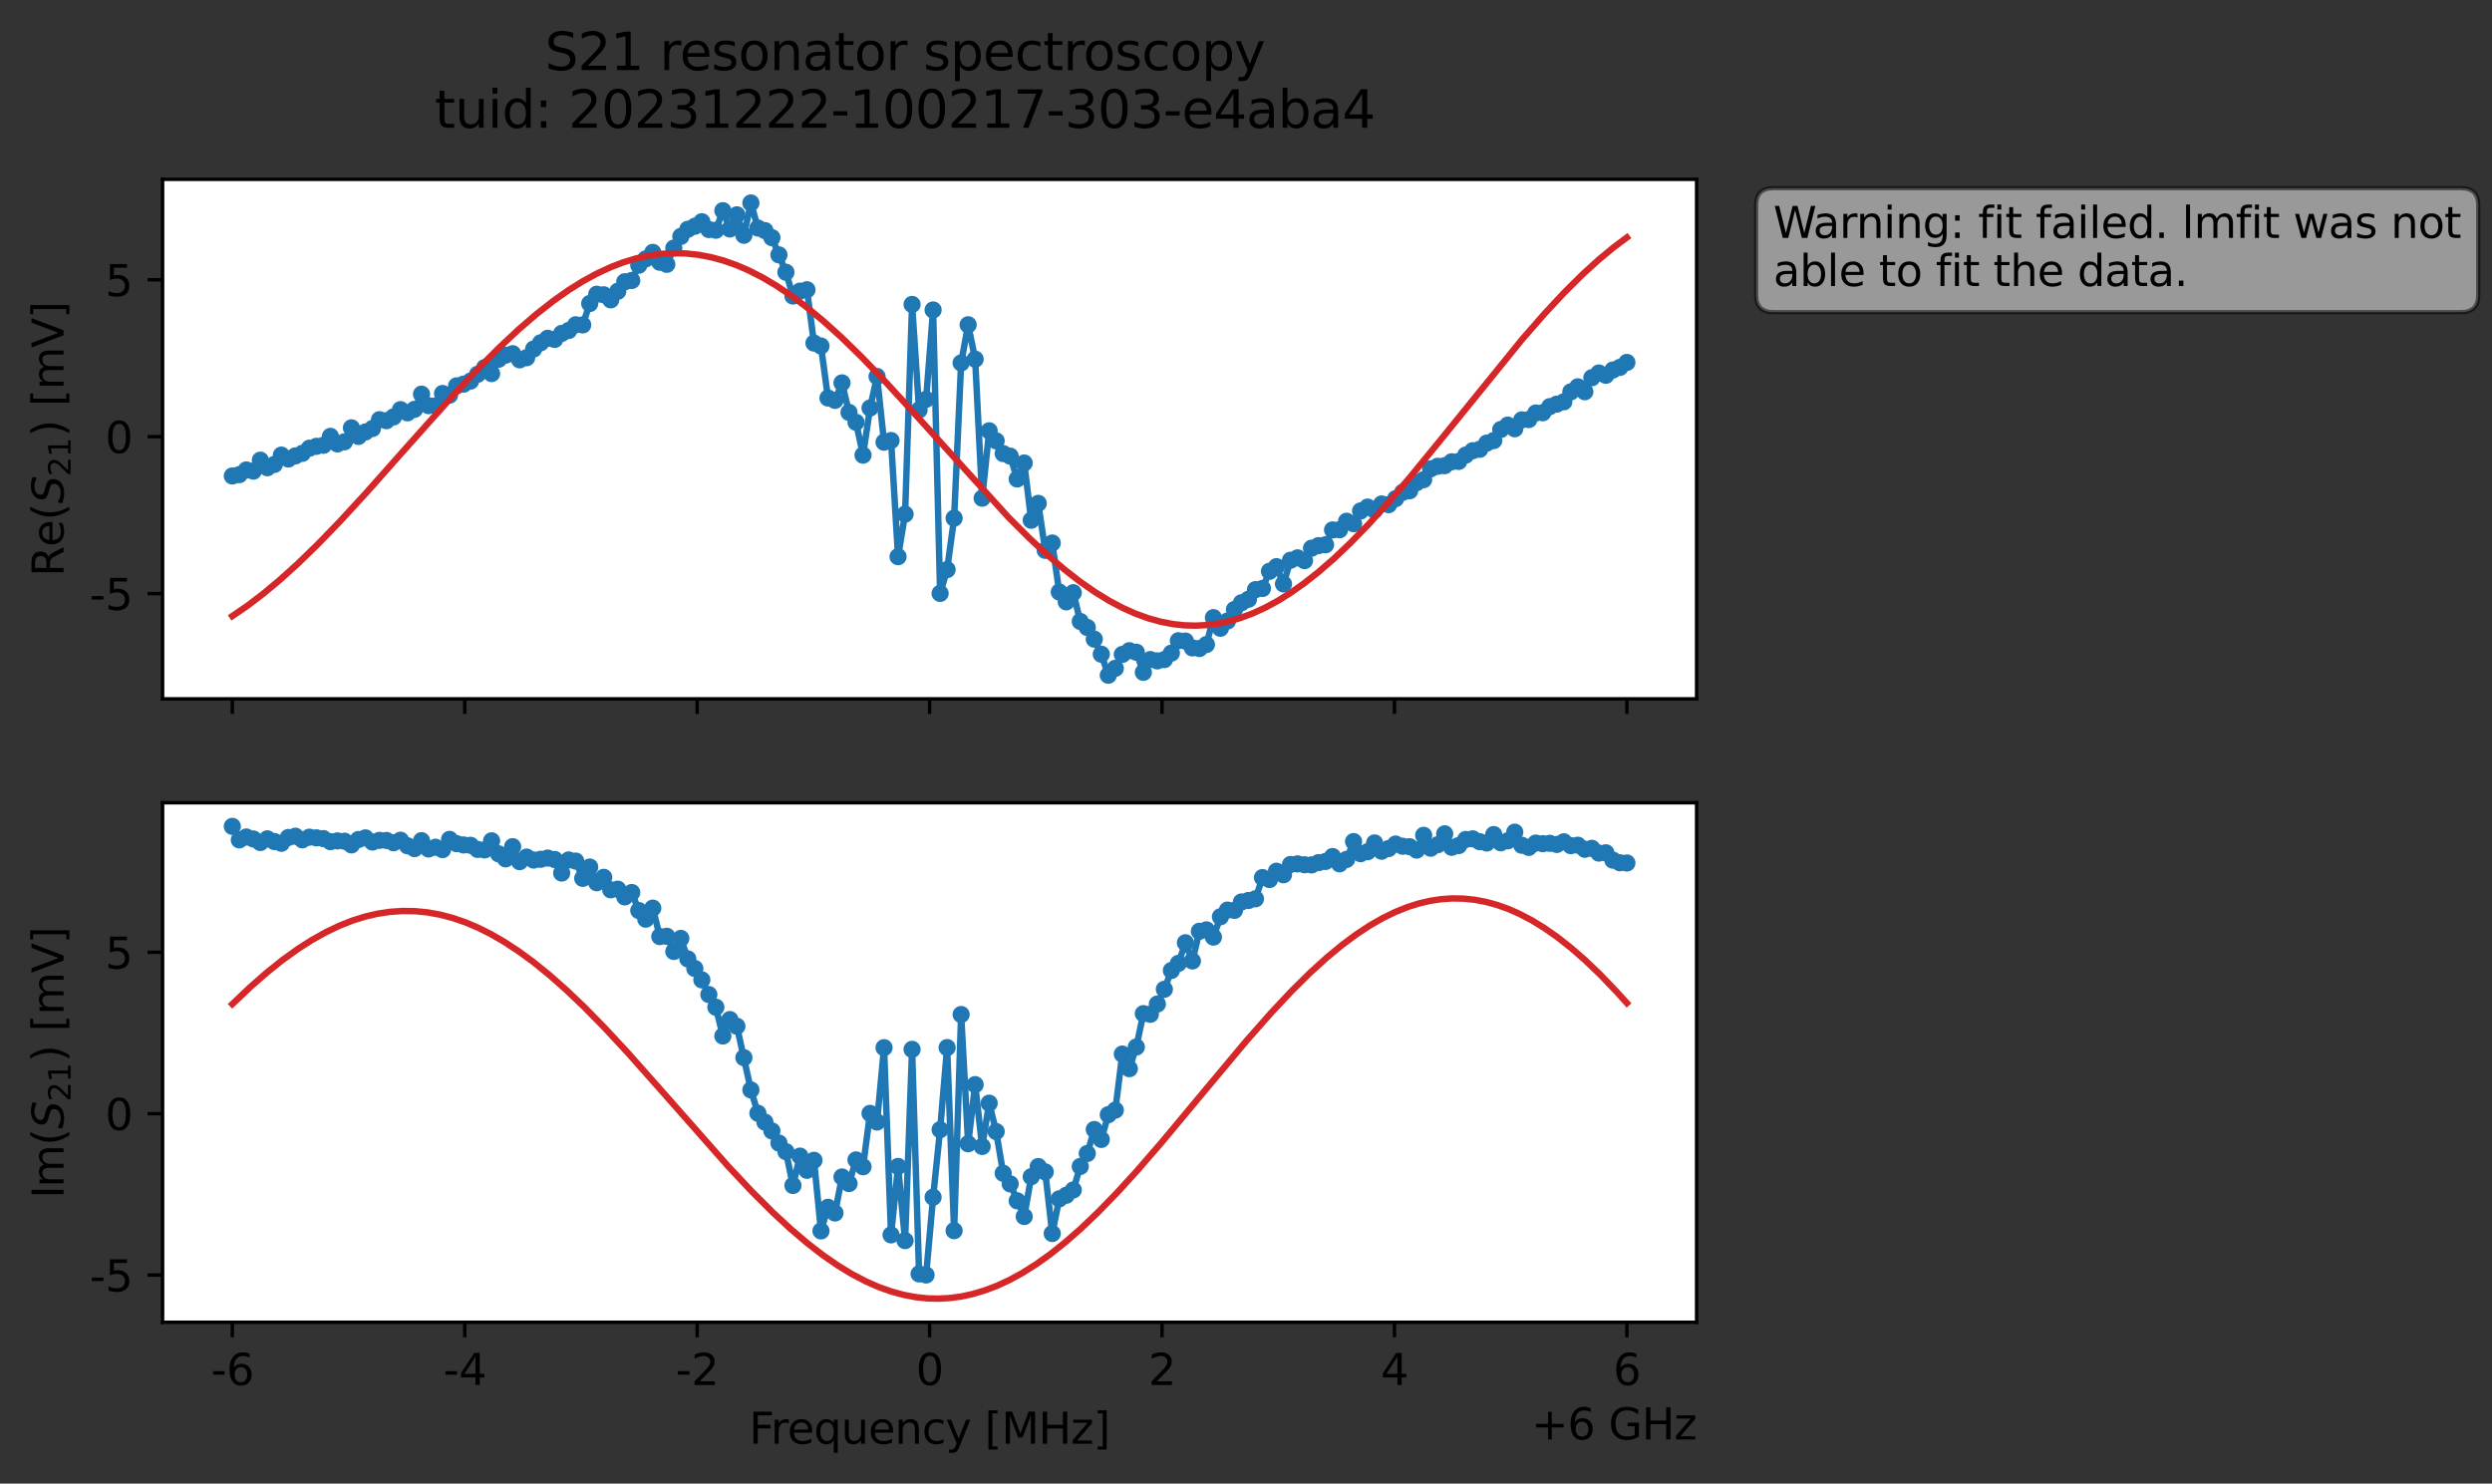 <?xml version="1.0" encoding="utf-8" standalone="no"?>
<!DOCTYPE svg PUBLIC "-//W3C//DTD SVG 1.1//EN"
  "http://www.w3.org/Graphics/SVG/1.1/DTD/svg11.dtd">
<svg xmlns:xlink="http://www.w3.org/1999/xlink" width="580.132pt" height="345.428pt" viewBox="0 0 580.132 345.428" xmlns="http://www.w3.org/2000/svg" version="1.1">
 <rect x="0" y="0" width="580.132" height="345.428" fill="#333333" stroke="none"/>
 <defs>
  <style type="text/css">*{stroke-linejoin: round; stroke-linecap: butt}</style>
 </defs>
 <g id="figure_1">
  <g id="patch_1">
   <path d="M 0 345.428 
L 580.132 345.428 
L 580.132 -0 
L 0 -0 
L 0 345.428 
z
" style="fill: none; opacity: 0"/>
  </g>
  <g id="axes_1">
   <g id="patch_2">
    <path d="M 37.848 162.72 
L 394.968 162.72 
L 394.968 41.76 
L 37.848 41.76 
z
" style="fill: #ffffff"/>
   </g>
   <g id="matplotlib.axis_1">
    <g id="xtick_1">
     <g id="line2d_1">
      <defs>
       <path id="m45fa81cca0" d="M 0 0 
L 0 3.5 
" style="stroke: #000000; stroke-width: 0.8"/>
      </defs>
      <g>
       <use xlink:href="#m45fa81cca0" x="54.081" y="162.72" style="stroke: #000000; stroke-width: 0.8"/>
      </g>
     </g>
    </g>
    <g id="xtick_2">
     <g id="line2d_2">
      <g>
       <use xlink:href="#m45fa81cca0" x="108.19" y="162.72" style="stroke: #000000; stroke-width: 0.8"/>
      </g>
     </g>
    </g>
    <g id="xtick_3">
     <g id="line2d_3">
      <g>
       <use xlink:href="#m45fa81cca0" x="162.299" y="162.72" style="stroke: #000000; stroke-width: 0.8"/>
      </g>
     </g>
    </g>
    <g id="xtick_4">
     <g id="line2d_4">
      <g>
       <use xlink:href="#m45fa81cca0" x="216.408" y="162.72" style="stroke: #000000; stroke-width: 0.8"/>
      </g>
     </g>
    </g>
    <g id="xtick_5">
     <g id="line2d_5">
      <g>
       <use xlink:href="#m45fa81cca0" x="270.518" y="162.72" style="stroke: #000000; stroke-width: 0.8"/>
      </g>
     </g>
    </g>
    <g id="xtick_6">
     <g id="line2d_6">
      <g>
       <use xlink:href="#m45fa81cca0" x="324.627" y="162.72" style="stroke: #000000; stroke-width: 0.8"/>
      </g>
     </g>
    </g>
    <g id="xtick_7">
     <g id="line2d_7">
      <g>
       <use xlink:href="#m45fa81cca0" x="378.736" y="162.72" style="stroke: #000000; stroke-width: 0.8"/>
      </g>
     </g>
    </g>
   </g>
   <g id="matplotlib.axis_2">
    <g id="ytick_1">
     <g id="line2d_8">
      <defs>
       <path id="md5616ba404" d="M 0 0 
L -3.5 0 
" style="stroke: #000000; stroke-width: 0.8"/>
      </defs>
      <g>
       <use xlink:href="#md5616ba404" x="37.848" y="138.207" style="stroke: #000000; stroke-width: 0.8"/>
      </g>
     </g>
     <g id="text_1">
      <!-- -5 -->
      <g transform="translate(20.878 142.006) scale(0.1 -0.1)">
       <defs>
        <path id="DejaVuSans-2d" d="M 313 2009 
L 1997 2009 
L 1997 1497 
L 313 1497 
L 313 2009 
z
" transform="scale(0.016)"/>
        <path id="DejaVuSans-35" d="M 691 4666 
L 3169 4666 
L 3169 4134 
L 1269 4134 
L 1269 2991 
Q 1406 3038 1543 3061 
Q 1681 3084 1819 3084 
Q 2600 3084 3056 2656 
Q 3513 2228 3513 1497 
Q 3513 744 3044 326 
Q 2575 -91 1722 -91 
Q 1428 -91 1123 -41 
Q 819 9 494 109 
L 494 744 
Q 775 591 1075 516 
Q 1375 441 1709 441 
Q 2250 441 2565 725 
Q 2881 1009 2881 1497 
Q 2881 1984 2565 2268 
Q 2250 2553 1709 2553 
Q 1456 2553 1204 2497 
Q 953 2441 691 2322 
L 691 4666 
z
" transform="scale(0.016)"/>
       </defs>
       <use xlink:href="#DejaVuSans-2d"/>
       <use xlink:href="#DejaVuSans-35" x="36.084"/>
      </g>
     </g>
    </g>
    <g id="ytick_2">
     <g id="line2d_9">
      <g>
       <use xlink:href="#md5616ba404" x="37.848" y="101.676" style="stroke: #000000; stroke-width: 0.8"/>
      </g>
     </g>
     <g id="text_2">
      <!-- 0 -->
      <g transform="translate(24.486 105.475) scale(0.1 -0.1)">
       <defs>
        <path id="DejaVuSans-30" d="M 2034 4250 
Q 1547 4250 1301 3770 
Q 1056 3291 1056 2328 
Q 1056 1369 1301 889 
Q 1547 409 2034 409 
Q 2525 409 2770 889 
Q 3016 1369 3016 2328 
Q 3016 3291 2770 3770 
Q 2525 4250 2034 4250 
z
M 2034 4750 
Q 2819 4750 3233 4129 
Q 3647 3509 3647 2328 
Q 3647 1150 3233 529 
Q 2819 -91 2034 -91 
Q 1250 -91 836 529 
Q 422 1150 422 2328 
Q 422 3509 836 4129 
Q 1250 4750 2034 4750 
z
" transform="scale(0.016)"/>
       </defs>
       <use xlink:href="#DejaVuSans-30"/>
      </g>
     </g>
    </g>
    <g id="ytick_3">
     <g id="line2d_10">
      <g>
       <use xlink:href="#md5616ba404" x="37.848" y="65.145" style="stroke: #000000; stroke-width: 0.8"/>
      </g>
     </g>
     <g id="text_3">
      <!-- 5 -->
      <g transform="translate(24.486 68.944) scale(0.1 -0.1)">
       <use xlink:href="#DejaVuSans-35"/>
      </g>
     </g>
    </g>
    <g id="text_4">
     <!-- Re$(S_{21})$ [mV] -->
     <g transform="translate(14.798 134.24) rotate(-90) scale(0.1 -0.1)">
      <defs>
       <path id="DejaVuSans-52" d="M 2841 2188 
Q 3044 2119 3236 1894 
Q 3428 1669 3622 1275 
L 4263 0 
L 3584 0 
L 2988 1197 
Q 2756 1666 2539 1819 
Q 2322 1972 1947 1972 
L 1259 1972 
L 1259 0 
L 628 0 
L 628 4666 
L 2053 4666 
Q 2853 4666 3247 4331 
Q 3641 3997 3641 3322 
Q 3641 2881 3436 2590 
Q 3231 2300 2841 2188 
z
M 1259 4147 
L 1259 2491 
L 2053 2491 
Q 2509 2491 2742 2702 
Q 2975 2913 2975 3322 
Q 2975 3731 2742 3939 
Q 2509 4147 2053 4147 
L 1259 4147 
z
" transform="scale(0.016)"/>
       <path id="DejaVuSans-65" d="M 3597 1894 
L 3597 1613 
L 953 1613 
Q 991 1019 1311 708 
Q 1631 397 2203 397 
Q 2534 397 2845 478 
Q 3156 559 3463 722 
L 3463 178 
Q 3153 47 2828 -22 
Q 2503 -91 2169 -91 
Q 1331 -91 842 396 
Q 353 884 353 1716 
Q 353 2575 817 3079 
Q 1281 3584 2069 3584 
Q 2775 3584 3186 3129 
Q 3597 2675 3597 1894 
z
M 3022 2063 
Q 3016 2534 2758 2815 
Q 2500 3097 2075 3097 
Q 1594 3097 1305 2825 
Q 1016 2553 972 2059 
L 3022 2063 
z
" transform="scale(0.016)"/>
       <path id="DejaVuSans-28" d="M 1984 4856 
Q 1566 4138 1362 3434 
Q 1159 2731 1159 2009 
Q 1159 1288 1364 580 
Q 1569 -128 1984 -844 
L 1484 -844 
Q 1016 -109 783 600 
Q 550 1309 550 2009 
Q 550 2706 781 3412 
Q 1013 4119 1484 4856 
L 1984 4856 
z
" transform="scale(0.016)"/>
       <path id="DejaVuSans-Oblique-53" d="M 3859 4513 
L 3738 3897 
Q 3422 4066 3111 4152 
Q 2800 4238 2509 4238 
Q 1944 4238 1609 3991 
Q 1275 3744 1275 3334 
Q 1275 3109 1398 2989 
Q 1522 2869 2034 2731 
L 2413 2638 
Q 3053 2472 3303 2217 
Q 3553 1963 3553 1503 
Q 3553 797 2998 353 
Q 2444 -91 1538 -91 
Q 1166 -91 791 -17 
Q 416 56 38 206 
L 166 856 
Q 513 641 861 531 
Q 1209 422 1556 422 
Q 2147 422 2503 684 
Q 2859 947 2859 1369 
Q 2859 1650 2717 1795 
Q 2575 1941 2106 2059 
L 1728 2156 
Q 1081 2325 845 2545 
Q 609 2766 609 3163 
Q 609 3859 1145 4304 
Q 1681 4750 2541 4750 
Q 2875 4750 3203 4690 
Q 3531 4631 3859 4513 
z
" transform="scale(0.016)"/>
       <path id="DejaVuSans-32" d="M 1228 531 
L 3431 531 
L 3431 0 
L 469 0 
L 469 531 
Q 828 903 1448 1529 
Q 2069 2156 2228 2338 
Q 2531 2678 2651 2914 
Q 2772 3150 2772 3378 
Q 2772 3750 2511 3984 
Q 2250 4219 1831 4219 
Q 1534 4219 1204 4116 
Q 875 4013 500 3803 
L 500 4441 
Q 881 4594 1212 4672 
Q 1544 4750 1819 4750 
Q 2544 4750 2975 4387 
Q 3406 4025 3406 3419 
Q 3406 3131 3298 2873 
Q 3191 2616 2906 2266 
Q 2828 2175 2409 1742 
Q 1991 1309 1228 531 
z
" transform="scale(0.016)"/>
       <path id="DejaVuSans-31" d="M 794 531 
L 1825 531 
L 1825 4091 
L 703 3866 
L 703 4441 
L 1819 4666 
L 2450 4666 
L 2450 531 
L 3481 531 
L 3481 0 
L 794 0 
L 794 531 
z
" transform="scale(0.016)"/>
       <path id="DejaVuSans-29" d="M 513 4856 
L 1013 4856 
Q 1481 4119 1714 3412 
Q 1947 2706 1947 2009 
Q 1947 1309 1714 600 
Q 1481 -109 1013 -844 
L 513 -844 
Q 928 -128 1133 580 
Q 1338 1288 1338 2009 
Q 1338 2731 1133 3434 
Q 928 4138 513 4856 
z
" transform="scale(0.016)"/>
       <path id="DejaVuSans-20" transform="scale(0.016)"/>
       <path id="DejaVuSans-5b" d="M 550 4863 
L 1875 4863 
L 1875 4416 
L 1125 4416 
L 1125 -397 
L 1875 -397 
L 1875 -844 
L 550 -844 
L 550 4863 
z
" transform="scale(0.016)"/>
       <path id="DejaVuSans-6d" d="M 3328 2828 
Q 3544 3216 3844 3400 
Q 4144 3584 4550 3584 
Q 5097 3584 5394 3201 
Q 5691 2819 5691 2113 
L 5691 0 
L 5113 0 
L 5113 2094 
Q 5113 2597 4934 2840 
Q 4756 3084 4391 3084 
Q 3944 3084 3684 2787 
Q 3425 2491 3425 1978 
L 3425 0 
L 2847 0 
L 2847 2094 
Q 2847 2600 2669 2842 
Q 2491 3084 2119 3084 
Q 1678 3084 1418 2786 
Q 1159 2488 1159 1978 
L 1159 0 
L 581 0 
L 581 3500 
L 1159 3500 
L 1159 2956 
Q 1356 3278 1631 3431 
Q 1906 3584 2284 3584 
Q 2666 3584 2933 3390 
Q 3200 3197 3328 2828 
z
" transform="scale(0.016)"/>
       <path id="DejaVuSans-56" d="M 1831 0 
L 50 4666 
L 709 4666 
L 2188 738 
L 3669 4666 
L 4325 4666 
L 2547 0 
L 1831 0 
z
" transform="scale(0.016)"/>
       <path id="DejaVuSans-5d" d="M 1947 4863 
L 1947 -844 
L 622 -844 
L 622 -397 
L 1369 -397 
L 1369 4416 
L 622 4416 
L 622 4863 
L 1947 4863 
z
" transform="scale(0.016)"/>
      </defs>
      <use xlink:href="#DejaVuSans-52" transform="translate(0 0.016)"/>
      <use xlink:href="#DejaVuSans-65" transform="translate(69.482 0.016)"/>
      <use xlink:href="#DejaVuSans-28" transform="translate(131.006 0.016)"/>
      <use xlink:href="#DejaVuSans-Oblique-53" transform="translate(170.02 0.016)"/>
      <use xlink:href="#DejaVuSans-32" transform="translate(233.496 -16.391) scale(0.7)"/>
      <use xlink:href="#DejaVuSans-31" transform="translate(278.032 -16.391) scale(0.7)"/>
      <use xlink:href="#DejaVuSans-29" transform="translate(325.303 0.016)"/>
      <use xlink:href="#DejaVuSans-20" transform="translate(364.316 0.016)"/>
      <use xlink:href="#DejaVuSans-5b" transform="translate(396.104 0.016)"/>
      <use xlink:href="#DejaVuSans-6d" transform="translate(435.117 0.016)"/>
      <use xlink:href="#DejaVuSans-56" transform="translate(532.529 0.016)"/>
      <use xlink:href="#DejaVuSans-5d" transform="translate(600.938 0.016)"/>
     </g>
    </g>
   </g>
   <g id="line2d_11">
    <path d="M 54.081 110.822 
L 55.713 110.512 
L 57.344 109.418 
L 58.975 109.694 
L 60.607 107.147 
L 62.238 108.906 
L 63.87 108.141 
L 65.501 105.964 
L 67.133 106.873 
L 68.764 106.148 
L 70.395 105.553 
L 72.027 104.357 
L 73.658 103.918 
L 75.29 103.678 
L 76.921 101.605 
L 78.553 103.36 
L 80.184 102.867 
L 81.815 99.618 
L 83.447 101.618 
L 85.078 100.577 
L 86.71 99.771 
L 88.341 97.719 
L 89.973 97.946 
L 91.604 97.069 
L 93.235 95.38 
L 94.867 96.119 
L 96.498 95.315 
L 98.13 91.776 
L 99.761 94.449 
L 101.393 94.502 
L 103.024 91.615 
L 104.655 91.999 
L 106.287 89.844 
L 107.918 89.446 
L 109.55 88.72 
L 112.813 85.604 
L 114.444 86.985 
L 116.076 83.642 
L 117.707 82.686 
L 119.338 82.354 
L 120.97 83.781 
L 122.601 83.287 
L 124.233 81.263 
L 125.864 79.812 
L 127.496 78.767 
L 129.127 79.033 
L 130.758 77.636 
L 132.39 76.955 
L 134.021 75.623 
L 135.653 75.654 
L 137.284 70.671 
L 138.916 68.505 
L 140.547 68.642 
L 142.178 69.812 
L 143.81 67.824 
L 145.441 65.605 
L 147.073 65.304 
L 148.704 61.749 
L 151.967 58.768 
L 153.598 61.058 
L 155.23 61.545 
L 156.861 57.767 
L 158.493 55.049 
L 160.124 53.385 
L 161.756 52.682 
L 163.387 51.622 
L 165.018 53.444 
L 166.65 53.599 
L 168.281 49.05 
L 169.913 53.317 
L 171.544 50.021 
L 173.176 54.78 
L 174.807 47.258 
L 176.438 53.094 
L 178.07 53.685 
L 179.701 55.334 
L 182.964 63.394 
L 184.596 68.924 
L 186.227 67.787 
L 187.858 67.46 
L 189.49 79.878 
L 191.121 80.566 
L 192.753 92.668 
L 194.384 93.218 
L 196.016 89.152 
L 197.647 96.019 
L 199.278 98.324 
L 200.91 105.971 
L 202.541 95.009 
L 204.173 87.659 
L 205.804 102.955 
L 207.436 102.569 
L 209.067 129.612 
L 210.698 119.717 
L 212.33 70.882 
L 213.961 95.45 
L 215.593 92.978 
L 217.224 72.173 
L 218.856 138.161 
L 220.487 132.627 
L 222.118 120.65 
L 223.75 84.502 
L 225.381 75.619 
L 227.013 83.627 
L 228.644 115.998 
L 230.276 100.31 
L 231.907 102.647 
L 233.538 105.606 
L 235.17 106.21 
L 236.801 111.523 
L 238.433 107.806 
L 240.064 121.134 
L 241.696 117.197 
L 243.327 128.145 
L 244.958 126.431 
L 246.59 137.833 
L 248.221 140.136 
L 249.853 137.996 
L 251.484 144.697 
L 253.116 146.101 
L 254.747 148.821 
L 256.378 152.319 
L 258.01 157.222 
L 259.641 155.606 
L 261.273 152.374 
L 262.904 151.509 
L 264.536 151.855 
L 266.167 156.544 
L 267.798 153.571 
L 269.43 153.882 
L 271.061 153.579 
L 272.693 152.069 
L 274.324 149.186 
L 275.956 149.26 
L 277.587 150.853 
L 279.218 150.996 
L 280.85 150.071 
L 282.481 143.809 
L 284.113 146.277 
L 285.744 144.605 
L 287.376 141.916 
L 289.007 140.339 
L 290.638 139.524 
L 292.27 137.289 
L 293.901 137.015 
L 295.533 133.016 
L 297.164 131.936 
L 298.796 135.962 
L 300.427 130.445 
L 302.059 129.887 
L 303.69 130.529 
L 305.321 127.649 
L 306.953 127.039 
L 308.584 126.84 
L 310.216 123.386 
L 311.847 123.339 
L 313.479 121.368 
L 315.11 121.937 
L 316.741 118.968 
L 318.373 118.066 
L 320.004 118.771 
L 321.636 117.343 
L 323.267 117.503 
L 326.53 114.63 
L 328.161 114.265 
L 329.793 112.385 
L 331.424 111.68 
L 333.056 109.158 
L 334.687 108.572 
L 336.319 108.429 
L 337.95 107.519 
L 339.581 107.438 
L 341.213 105.963 
L 342.844 104.941 
L 344.476 104.609 
L 346.107 103.176 
L 347.739 102.585 
L 349.37 100.004 
L 351.001 98.981 
L 352.633 99.831 
L 354.264 97.766 
L 355.896 97.688 
L 357.527 96.158 
L 359.159 96.105 
L 360.79 94.677 
L 364.053 93.554 
L 365.684 91.236 
L 367.316 90.065 
L 368.947 91.211 
L 370.579 87.949 
L 372.21 86.854 
L 373.841 87.381 
L 375.473 86.148 
L 377.104 85.541 
L 378.736 84.388 
L 378.736 84.388 
" clip-path="url(#p1040b0f74c)" style="fill: none; stroke: #1f77b4; stroke-width: 1.5; stroke-linecap: square"/>
    <defs>
     <path id="m1a334930ad" d="M 0 1.5 
C 0.398 1.5 0.779 1.342 1.061 1.061 
C 1.342 0.779 1.5 0.398 1.5 0 
C 1.5 -0.398 1.342 -0.779 1.061 -1.061 
C 0.779 -1.342 0.398 -1.5 0 -1.5 
C -0.398 -1.5 -0.779 -1.342 -1.061 -1.061 
C -1.342 -0.779 -1.5 -0.398 -1.5 0 
C -1.5 0.398 -1.342 0.779 -1.061 1.061 
C -0.779 1.342 -0.398 1.5 0 1.5 
z
" style="stroke: #1f77b4"/>
    </defs>
    <g clip-path="url(#p1040b0f74c)">
     <use xlink:href="#m1a334930ad" x="54.081" y="110.822" style="fill: #1f77b4; stroke: #1f77b4"/>
     <use xlink:href="#m1a334930ad" x="55.713" y="110.512" style="fill: #1f77b4; stroke: #1f77b4"/>
     <use xlink:href="#m1a334930ad" x="57.344" y="109.418" style="fill: #1f77b4; stroke: #1f77b4"/>
     <use xlink:href="#m1a334930ad" x="58.975" y="109.694" style="fill: #1f77b4; stroke: #1f77b4"/>
     <use xlink:href="#m1a334930ad" x="60.607" y="107.147" style="fill: #1f77b4; stroke: #1f77b4"/>
     <use xlink:href="#m1a334930ad" x="62.238" y="108.906" style="fill: #1f77b4; stroke: #1f77b4"/>
     <use xlink:href="#m1a334930ad" x="63.87" y="108.141" style="fill: #1f77b4; stroke: #1f77b4"/>
     <use xlink:href="#m1a334930ad" x="65.501" y="105.964" style="fill: #1f77b4; stroke: #1f77b4"/>
     <use xlink:href="#m1a334930ad" x="67.133" y="106.873" style="fill: #1f77b4; stroke: #1f77b4"/>
     <use xlink:href="#m1a334930ad" x="68.764" y="106.148" style="fill: #1f77b4; stroke: #1f77b4"/>
     <use xlink:href="#m1a334930ad" x="70.395" y="105.553" style="fill: #1f77b4; stroke: #1f77b4"/>
     <use xlink:href="#m1a334930ad" x="72.027" y="104.357" style="fill: #1f77b4; stroke: #1f77b4"/>
     <use xlink:href="#m1a334930ad" x="73.658" y="103.918" style="fill: #1f77b4; stroke: #1f77b4"/>
     <use xlink:href="#m1a334930ad" x="75.29" y="103.678" style="fill: #1f77b4; stroke: #1f77b4"/>
     <use xlink:href="#m1a334930ad" x="76.921" y="101.605" style="fill: #1f77b4; stroke: #1f77b4"/>
     <use xlink:href="#m1a334930ad" x="78.553" y="103.36" style="fill: #1f77b4; stroke: #1f77b4"/>
     <use xlink:href="#m1a334930ad" x="80.184" y="102.867" style="fill: #1f77b4; stroke: #1f77b4"/>
     <use xlink:href="#m1a334930ad" x="81.815" y="99.618" style="fill: #1f77b4; stroke: #1f77b4"/>
     <use xlink:href="#m1a334930ad" x="83.447" y="101.618" style="fill: #1f77b4; stroke: #1f77b4"/>
     <use xlink:href="#m1a334930ad" x="85.078" y="100.577" style="fill: #1f77b4; stroke: #1f77b4"/>
     <use xlink:href="#m1a334930ad" x="86.71" y="99.771" style="fill: #1f77b4; stroke: #1f77b4"/>
     <use xlink:href="#m1a334930ad" x="88.341" y="97.719" style="fill: #1f77b4; stroke: #1f77b4"/>
     <use xlink:href="#m1a334930ad" x="89.973" y="97.946" style="fill: #1f77b4; stroke: #1f77b4"/>
     <use xlink:href="#m1a334930ad" x="91.604" y="97.069" style="fill: #1f77b4; stroke: #1f77b4"/>
     <use xlink:href="#m1a334930ad" x="93.235" y="95.38" style="fill: #1f77b4; stroke: #1f77b4"/>
     <use xlink:href="#m1a334930ad" x="94.867" y="96.119" style="fill: #1f77b4; stroke: #1f77b4"/>
     <use xlink:href="#m1a334930ad" x="96.498" y="95.315" style="fill: #1f77b4; stroke: #1f77b4"/>
     <use xlink:href="#m1a334930ad" x="98.13" y="91.776" style="fill: #1f77b4; stroke: #1f77b4"/>
     <use xlink:href="#m1a334930ad" x="99.761" y="94.449" style="fill: #1f77b4; stroke: #1f77b4"/>
     <use xlink:href="#m1a334930ad" x="101.393" y="94.502" style="fill: #1f77b4; stroke: #1f77b4"/>
     <use xlink:href="#m1a334930ad" x="103.024" y="91.615" style="fill: #1f77b4; stroke: #1f77b4"/>
     <use xlink:href="#m1a334930ad" x="104.655" y="91.999" style="fill: #1f77b4; stroke: #1f77b4"/>
     <use xlink:href="#m1a334930ad" x="106.287" y="89.844" style="fill: #1f77b4; stroke: #1f77b4"/>
     <use xlink:href="#m1a334930ad" x="107.918" y="89.446" style="fill: #1f77b4; stroke: #1f77b4"/>
     <use xlink:href="#m1a334930ad" x="109.55" y="88.72" style="fill: #1f77b4; stroke: #1f77b4"/>
     <use xlink:href="#m1a334930ad" x="111.181" y="87.148" style="fill: #1f77b4; stroke: #1f77b4"/>
     <use xlink:href="#m1a334930ad" x="112.813" y="85.604" style="fill: #1f77b4; stroke: #1f77b4"/>
     <use xlink:href="#m1a334930ad" x="114.444" y="86.985" style="fill: #1f77b4; stroke: #1f77b4"/>
     <use xlink:href="#m1a334930ad" x="116.076" y="83.642" style="fill: #1f77b4; stroke: #1f77b4"/>
     <use xlink:href="#m1a334930ad" x="117.707" y="82.686" style="fill: #1f77b4; stroke: #1f77b4"/>
     <use xlink:href="#m1a334930ad" x="119.338" y="82.354" style="fill: #1f77b4; stroke: #1f77b4"/>
     <use xlink:href="#m1a334930ad" x="120.97" y="83.781" style="fill: #1f77b4; stroke: #1f77b4"/>
     <use xlink:href="#m1a334930ad" x="122.601" y="83.287" style="fill: #1f77b4; stroke: #1f77b4"/>
     <use xlink:href="#m1a334930ad" x="124.233" y="81.263" style="fill: #1f77b4; stroke: #1f77b4"/>
     <use xlink:href="#m1a334930ad" x="125.864" y="79.812" style="fill: #1f77b4; stroke: #1f77b4"/>
     <use xlink:href="#m1a334930ad" x="127.496" y="78.767" style="fill: #1f77b4; stroke: #1f77b4"/>
     <use xlink:href="#m1a334930ad" x="129.127" y="79.033" style="fill: #1f77b4; stroke: #1f77b4"/>
     <use xlink:href="#m1a334930ad" x="130.758" y="77.636" style="fill: #1f77b4; stroke: #1f77b4"/>
     <use xlink:href="#m1a334930ad" x="132.39" y="76.955" style="fill: #1f77b4; stroke: #1f77b4"/>
     <use xlink:href="#m1a334930ad" x="134.021" y="75.623" style="fill: #1f77b4; stroke: #1f77b4"/>
     <use xlink:href="#m1a334930ad" x="135.653" y="75.654" style="fill: #1f77b4; stroke: #1f77b4"/>
     <use xlink:href="#m1a334930ad" x="137.284" y="70.671" style="fill: #1f77b4; stroke: #1f77b4"/>
     <use xlink:href="#m1a334930ad" x="138.916" y="68.505" style="fill: #1f77b4; stroke: #1f77b4"/>
     <use xlink:href="#m1a334930ad" x="140.547" y="68.642" style="fill: #1f77b4; stroke: #1f77b4"/>
     <use xlink:href="#m1a334930ad" x="142.178" y="69.812" style="fill: #1f77b4; stroke: #1f77b4"/>
     <use xlink:href="#m1a334930ad" x="143.81" y="67.824" style="fill: #1f77b4; stroke: #1f77b4"/>
     <use xlink:href="#m1a334930ad" x="145.441" y="65.605" style="fill: #1f77b4; stroke: #1f77b4"/>
     <use xlink:href="#m1a334930ad" x="147.073" y="65.304" style="fill: #1f77b4; stroke: #1f77b4"/>
     <use xlink:href="#m1a334930ad" x="148.704" y="61.749" style="fill: #1f77b4; stroke: #1f77b4"/>
     <use xlink:href="#m1a334930ad" x="150.336" y="60.276" style="fill: #1f77b4; stroke: #1f77b4"/>
     <use xlink:href="#m1a334930ad" x="151.967" y="58.768" style="fill: #1f77b4; stroke: #1f77b4"/>
     <use xlink:href="#m1a334930ad" x="153.598" y="61.058" style="fill: #1f77b4; stroke: #1f77b4"/>
     <use xlink:href="#m1a334930ad" x="155.23" y="61.545" style="fill: #1f77b4; stroke: #1f77b4"/>
     <use xlink:href="#m1a334930ad" x="156.861" y="57.767" style="fill: #1f77b4; stroke: #1f77b4"/>
     <use xlink:href="#m1a334930ad" x="158.493" y="55.049" style="fill: #1f77b4; stroke: #1f77b4"/>
     <use xlink:href="#m1a334930ad" x="160.124" y="53.385" style="fill: #1f77b4; stroke: #1f77b4"/>
     <use xlink:href="#m1a334930ad" x="161.756" y="52.682" style="fill: #1f77b4; stroke: #1f77b4"/>
     <use xlink:href="#m1a334930ad" x="163.387" y="51.622" style="fill: #1f77b4; stroke: #1f77b4"/>
     <use xlink:href="#m1a334930ad" x="165.018" y="53.444" style="fill: #1f77b4; stroke: #1f77b4"/>
     <use xlink:href="#m1a334930ad" x="166.65" y="53.599" style="fill: #1f77b4; stroke: #1f77b4"/>
     <use xlink:href="#m1a334930ad" x="168.281" y="49.05" style="fill: #1f77b4; stroke: #1f77b4"/>
     <use xlink:href="#m1a334930ad" x="169.913" y="53.317" style="fill: #1f77b4; stroke: #1f77b4"/>
     <use xlink:href="#m1a334930ad" x="171.544" y="50.021" style="fill: #1f77b4; stroke: #1f77b4"/>
     <use xlink:href="#m1a334930ad" x="173.176" y="54.78" style="fill: #1f77b4; stroke: #1f77b4"/>
     <use xlink:href="#m1a334930ad" x="174.807" y="47.258" style="fill: #1f77b4; stroke: #1f77b4"/>
     <use xlink:href="#m1a334930ad" x="176.438" y="53.094" style="fill: #1f77b4; stroke: #1f77b4"/>
     <use xlink:href="#m1a334930ad" x="178.07" y="53.685" style="fill: #1f77b4; stroke: #1f77b4"/>
     <use xlink:href="#m1a334930ad" x="179.701" y="55.334" style="fill: #1f77b4; stroke: #1f77b4"/>
     <use xlink:href="#m1a334930ad" x="181.333" y="59.344" style="fill: #1f77b4; stroke: #1f77b4"/>
     <use xlink:href="#m1a334930ad" x="182.964" y="63.394" style="fill: #1f77b4; stroke: #1f77b4"/>
     <use xlink:href="#m1a334930ad" x="184.596" y="68.924" style="fill: #1f77b4; stroke: #1f77b4"/>
     <use xlink:href="#m1a334930ad" x="186.227" y="67.787" style="fill: #1f77b4; stroke: #1f77b4"/>
     <use xlink:href="#m1a334930ad" x="187.858" y="67.46" style="fill: #1f77b4; stroke: #1f77b4"/>
     <use xlink:href="#m1a334930ad" x="189.49" y="79.878" style="fill: #1f77b4; stroke: #1f77b4"/>
     <use xlink:href="#m1a334930ad" x="191.121" y="80.566" style="fill: #1f77b4; stroke: #1f77b4"/>
     <use xlink:href="#m1a334930ad" x="192.753" y="92.668" style="fill: #1f77b4; stroke: #1f77b4"/>
     <use xlink:href="#m1a334930ad" x="194.384" y="93.218" style="fill: #1f77b4; stroke: #1f77b4"/>
     <use xlink:href="#m1a334930ad" x="196.016" y="89.152" style="fill: #1f77b4; stroke: #1f77b4"/>
     <use xlink:href="#m1a334930ad" x="197.647" y="96.019" style="fill: #1f77b4; stroke: #1f77b4"/>
     <use xlink:href="#m1a334930ad" x="199.278" y="98.324" style="fill: #1f77b4; stroke: #1f77b4"/>
     <use xlink:href="#m1a334930ad" x="200.91" y="105.971" style="fill: #1f77b4; stroke: #1f77b4"/>
     <use xlink:href="#m1a334930ad" x="202.541" y="95.009" style="fill: #1f77b4; stroke: #1f77b4"/>
     <use xlink:href="#m1a334930ad" x="204.173" y="87.659" style="fill: #1f77b4; stroke: #1f77b4"/>
     <use xlink:href="#m1a334930ad" x="205.804" y="102.955" style="fill: #1f77b4; stroke: #1f77b4"/>
     <use xlink:href="#m1a334930ad" x="207.436" y="102.569" style="fill: #1f77b4; stroke: #1f77b4"/>
     <use xlink:href="#m1a334930ad" x="209.067" y="129.612" style="fill: #1f77b4; stroke: #1f77b4"/>
     <use xlink:href="#m1a334930ad" x="210.698" y="119.717" style="fill: #1f77b4; stroke: #1f77b4"/>
     <use xlink:href="#m1a334930ad" x="212.33" y="70.882" style="fill: #1f77b4; stroke: #1f77b4"/>
     <use xlink:href="#m1a334930ad" x="213.961" y="95.45" style="fill: #1f77b4; stroke: #1f77b4"/>
     <use xlink:href="#m1a334930ad" x="215.593" y="92.978" style="fill: #1f77b4; stroke: #1f77b4"/>
     <use xlink:href="#m1a334930ad" x="217.224" y="72.173" style="fill: #1f77b4; stroke: #1f77b4"/>
     <use xlink:href="#m1a334930ad" x="218.856" y="138.161" style="fill: #1f77b4; stroke: #1f77b4"/>
     <use xlink:href="#m1a334930ad" x="220.487" y="132.627" style="fill: #1f77b4; stroke: #1f77b4"/>
     <use xlink:href="#m1a334930ad" x="222.118" y="120.65" style="fill: #1f77b4; stroke: #1f77b4"/>
     <use xlink:href="#m1a334930ad" x="223.75" y="84.502" style="fill: #1f77b4; stroke: #1f77b4"/>
     <use xlink:href="#m1a334930ad" x="225.381" y="75.619" style="fill: #1f77b4; stroke: #1f77b4"/>
     <use xlink:href="#m1a334930ad" x="227.013" y="83.627" style="fill: #1f77b4; stroke: #1f77b4"/>
     <use xlink:href="#m1a334930ad" x="228.644" y="115.998" style="fill: #1f77b4; stroke: #1f77b4"/>
     <use xlink:href="#m1a334930ad" x="230.276" y="100.31" style="fill: #1f77b4; stroke: #1f77b4"/>
     <use xlink:href="#m1a334930ad" x="231.907" y="102.647" style="fill: #1f77b4; stroke: #1f77b4"/>
     <use xlink:href="#m1a334930ad" x="233.538" y="105.606" style="fill: #1f77b4; stroke: #1f77b4"/>
     <use xlink:href="#m1a334930ad" x="235.17" y="106.21" style="fill: #1f77b4; stroke: #1f77b4"/>
     <use xlink:href="#m1a334930ad" x="236.801" y="111.523" style="fill: #1f77b4; stroke: #1f77b4"/>
     <use xlink:href="#m1a334930ad" x="238.433" y="107.806" style="fill: #1f77b4; stroke: #1f77b4"/>
     <use xlink:href="#m1a334930ad" x="240.064" y="121.134" style="fill: #1f77b4; stroke: #1f77b4"/>
     <use xlink:href="#m1a334930ad" x="241.696" y="117.197" style="fill: #1f77b4; stroke: #1f77b4"/>
     <use xlink:href="#m1a334930ad" x="243.327" y="128.145" style="fill: #1f77b4; stroke: #1f77b4"/>
     <use xlink:href="#m1a334930ad" x="244.958" y="126.431" style="fill: #1f77b4; stroke: #1f77b4"/>
     <use xlink:href="#m1a334930ad" x="246.59" y="137.833" style="fill: #1f77b4; stroke: #1f77b4"/>
     <use xlink:href="#m1a334930ad" x="248.221" y="140.136" style="fill: #1f77b4; stroke: #1f77b4"/>
     <use xlink:href="#m1a334930ad" x="249.853" y="137.996" style="fill: #1f77b4; stroke: #1f77b4"/>
     <use xlink:href="#m1a334930ad" x="251.484" y="144.697" style="fill: #1f77b4; stroke: #1f77b4"/>
     <use xlink:href="#m1a334930ad" x="253.116" y="146.101" style="fill: #1f77b4; stroke: #1f77b4"/>
     <use xlink:href="#m1a334930ad" x="254.747" y="148.821" style="fill: #1f77b4; stroke: #1f77b4"/>
     <use xlink:href="#m1a334930ad" x="256.378" y="152.319" style="fill: #1f77b4; stroke: #1f77b4"/>
     <use xlink:href="#m1a334930ad" x="258.01" y="157.222" style="fill: #1f77b4; stroke: #1f77b4"/>
     <use xlink:href="#m1a334930ad" x="259.641" y="155.606" style="fill: #1f77b4; stroke: #1f77b4"/>
     <use xlink:href="#m1a334930ad" x="261.273" y="152.374" style="fill: #1f77b4; stroke: #1f77b4"/>
     <use xlink:href="#m1a334930ad" x="262.904" y="151.509" style="fill: #1f77b4; stroke: #1f77b4"/>
     <use xlink:href="#m1a334930ad" x="264.536" y="151.855" style="fill: #1f77b4; stroke: #1f77b4"/>
     <use xlink:href="#m1a334930ad" x="266.167" y="156.544" style="fill: #1f77b4; stroke: #1f77b4"/>
     <use xlink:href="#m1a334930ad" x="267.798" y="153.571" style="fill: #1f77b4; stroke: #1f77b4"/>
     <use xlink:href="#m1a334930ad" x="269.43" y="153.882" style="fill: #1f77b4; stroke: #1f77b4"/>
     <use xlink:href="#m1a334930ad" x="271.061" y="153.579" style="fill: #1f77b4; stroke: #1f77b4"/>
     <use xlink:href="#m1a334930ad" x="272.693" y="152.069" style="fill: #1f77b4; stroke: #1f77b4"/>
     <use xlink:href="#m1a334930ad" x="274.324" y="149.186" style="fill: #1f77b4; stroke: #1f77b4"/>
     <use xlink:href="#m1a334930ad" x="275.956" y="149.26" style="fill: #1f77b4; stroke: #1f77b4"/>
     <use xlink:href="#m1a334930ad" x="277.587" y="150.853" style="fill: #1f77b4; stroke: #1f77b4"/>
     <use xlink:href="#m1a334930ad" x="279.218" y="150.996" style="fill: #1f77b4; stroke: #1f77b4"/>
     <use xlink:href="#m1a334930ad" x="280.85" y="150.071" style="fill: #1f77b4; stroke: #1f77b4"/>
     <use xlink:href="#m1a334930ad" x="282.481" y="143.809" style="fill: #1f77b4; stroke: #1f77b4"/>
     <use xlink:href="#m1a334930ad" x="284.113" y="146.277" style="fill: #1f77b4; stroke: #1f77b4"/>
     <use xlink:href="#m1a334930ad" x="285.744" y="144.605" style="fill: #1f77b4; stroke: #1f77b4"/>
     <use xlink:href="#m1a334930ad" x="287.376" y="141.916" style="fill: #1f77b4; stroke: #1f77b4"/>
     <use xlink:href="#m1a334930ad" x="289.007" y="140.339" style="fill: #1f77b4; stroke: #1f77b4"/>
     <use xlink:href="#m1a334930ad" x="290.638" y="139.524" style="fill: #1f77b4; stroke: #1f77b4"/>
     <use xlink:href="#m1a334930ad" x="292.27" y="137.289" style="fill: #1f77b4; stroke: #1f77b4"/>
     <use xlink:href="#m1a334930ad" x="293.901" y="137.015" style="fill: #1f77b4; stroke: #1f77b4"/>
     <use xlink:href="#m1a334930ad" x="295.533" y="133.016" style="fill: #1f77b4; stroke: #1f77b4"/>
     <use xlink:href="#m1a334930ad" x="297.164" y="131.936" style="fill: #1f77b4; stroke: #1f77b4"/>
     <use xlink:href="#m1a334930ad" x="298.796" y="135.962" style="fill: #1f77b4; stroke: #1f77b4"/>
     <use xlink:href="#m1a334930ad" x="300.427" y="130.445" style="fill: #1f77b4; stroke: #1f77b4"/>
     <use xlink:href="#m1a334930ad" x="302.059" y="129.887" style="fill: #1f77b4; stroke: #1f77b4"/>
     <use xlink:href="#m1a334930ad" x="303.69" y="130.529" style="fill: #1f77b4; stroke: #1f77b4"/>
     <use xlink:href="#m1a334930ad" x="305.321" y="127.649" style="fill: #1f77b4; stroke: #1f77b4"/>
     <use xlink:href="#m1a334930ad" x="306.953" y="127.039" style="fill: #1f77b4; stroke: #1f77b4"/>
     <use xlink:href="#m1a334930ad" x="308.584" y="126.84" style="fill: #1f77b4; stroke: #1f77b4"/>
     <use xlink:href="#m1a334930ad" x="310.216" y="123.386" style="fill: #1f77b4; stroke: #1f77b4"/>
     <use xlink:href="#m1a334930ad" x="311.847" y="123.339" style="fill: #1f77b4; stroke: #1f77b4"/>
     <use xlink:href="#m1a334930ad" x="313.479" y="121.368" style="fill: #1f77b4; stroke: #1f77b4"/>
     <use xlink:href="#m1a334930ad" x="315.11" y="121.937" style="fill: #1f77b4; stroke: #1f77b4"/>
     <use xlink:href="#m1a334930ad" x="316.741" y="118.968" style="fill: #1f77b4; stroke: #1f77b4"/>
     <use xlink:href="#m1a334930ad" x="318.373" y="118.066" style="fill: #1f77b4; stroke: #1f77b4"/>
     <use xlink:href="#m1a334930ad" x="320.004" y="118.771" style="fill: #1f77b4; stroke: #1f77b4"/>
     <use xlink:href="#m1a334930ad" x="321.636" y="117.343" style="fill: #1f77b4; stroke: #1f77b4"/>
     <use xlink:href="#m1a334930ad" x="323.267" y="117.503" style="fill: #1f77b4; stroke: #1f77b4"/>
     <use xlink:href="#m1a334930ad" x="324.899" y="116.104" style="fill: #1f77b4; stroke: #1f77b4"/>
     <use xlink:href="#m1a334930ad" x="326.53" y="114.63" style="fill: #1f77b4; stroke: #1f77b4"/>
     <use xlink:href="#m1a334930ad" x="328.161" y="114.265" style="fill: #1f77b4; stroke: #1f77b4"/>
     <use xlink:href="#m1a334930ad" x="329.793" y="112.385" style="fill: #1f77b4; stroke: #1f77b4"/>
     <use xlink:href="#m1a334930ad" x="331.424" y="111.68" style="fill: #1f77b4; stroke: #1f77b4"/>
     <use xlink:href="#m1a334930ad" x="333.056" y="109.158" style="fill: #1f77b4; stroke: #1f77b4"/>
     <use xlink:href="#m1a334930ad" x="334.687" y="108.572" style="fill: #1f77b4; stroke: #1f77b4"/>
     <use xlink:href="#m1a334930ad" x="336.319" y="108.429" style="fill: #1f77b4; stroke: #1f77b4"/>
     <use xlink:href="#m1a334930ad" x="337.95" y="107.519" style="fill: #1f77b4; stroke: #1f77b4"/>
     <use xlink:href="#m1a334930ad" x="339.581" y="107.438" style="fill: #1f77b4; stroke: #1f77b4"/>
     <use xlink:href="#m1a334930ad" x="341.213" y="105.963" style="fill: #1f77b4; stroke: #1f77b4"/>
     <use xlink:href="#m1a334930ad" x="342.844" y="104.941" style="fill: #1f77b4; stroke: #1f77b4"/>
     <use xlink:href="#m1a334930ad" x="344.476" y="104.609" style="fill: #1f77b4; stroke: #1f77b4"/>
     <use xlink:href="#m1a334930ad" x="346.107" y="103.176" style="fill: #1f77b4; stroke: #1f77b4"/>
     <use xlink:href="#m1a334930ad" x="347.739" y="102.585" style="fill: #1f77b4; stroke: #1f77b4"/>
     <use xlink:href="#m1a334930ad" x="349.37" y="100.004" style="fill: #1f77b4; stroke: #1f77b4"/>
     <use xlink:href="#m1a334930ad" x="351.001" y="98.981" style="fill: #1f77b4; stroke: #1f77b4"/>
     <use xlink:href="#m1a334930ad" x="352.633" y="99.831" style="fill: #1f77b4; stroke: #1f77b4"/>
     <use xlink:href="#m1a334930ad" x="354.264" y="97.766" style="fill: #1f77b4; stroke: #1f77b4"/>
     <use xlink:href="#m1a334930ad" x="355.896" y="97.688" style="fill: #1f77b4; stroke: #1f77b4"/>
     <use xlink:href="#m1a334930ad" x="357.527" y="96.158" style="fill: #1f77b4; stroke: #1f77b4"/>
     <use xlink:href="#m1a334930ad" x="359.159" y="96.105" style="fill: #1f77b4; stroke: #1f77b4"/>
     <use xlink:href="#m1a334930ad" x="360.79" y="94.677" style="fill: #1f77b4; stroke: #1f77b4"/>
     <use xlink:href="#m1a334930ad" x="362.421" y="94.1" style="fill: #1f77b4; stroke: #1f77b4"/>
     <use xlink:href="#m1a334930ad" x="364.053" y="93.554" style="fill: #1f77b4; stroke: #1f77b4"/>
     <use xlink:href="#m1a334930ad" x="365.684" y="91.236" style="fill: #1f77b4; stroke: #1f77b4"/>
     <use xlink:href="#m1a334930ad" x="367.316" y="90.065" style="fill: #1f77b4; stroke: #1f77b4"/>
     <use xlink:href="#m1a334930ad" x="368.947" y="91.211" style="fill: #1f77b4; stroke: #1f77b4"/>
     <use xlink:href="#m1a334930ad" x="370.579" y="87.949" style="fill: #1f77b4; stroke: #1f77b4"/>
     <use xlink:href="#m1a334930ad" x="372.21" y="86.854" style="fill: #1f77b4; stroke: #1f77b4"/>
     <use xlink:href="#m1a334930ad" x="373.841" y="87.381" style="fill: #1f77b4; stroke: #1f77b4"/>
     <use xlink:href="#m1a334930ad" x="375.473" y="86.148" style="fill: #1f77b4; stroke: #1f77b4"/>
     <use xlink:href="#m1a334930ad" x="377.104" y="85.541" style="fill: #1f77b4; stroke: #1f77b4"/>
     <use xlink:href="#m1a334930ad" x="378.736" y="84.388" style="fill: #1f77b4; stroke: #1f77b4"/>
    </g>
   </g>
   <g id="line2d_12">
    <path d="M 54.081 143.448 
L 57.656 141 
L 61.231 138.282 
L 65.13 135.036 
L 69.355 131.218 
L 73.905 126.8 
L 79.105 121.429 
L 85.279 114.718 
L 95.029 103.734 
L 105.428 92.108 
L 111.278 85.886 
L 116.152 80.994 
L 120.702 76.737 
L 124.927 73.1 
L 128.826 70.048 
L 132.401 67.533 
L 135.651 65.5 
L 138.901 63.721 
L 142.151 62.21 
L 145.075 61.086 
L 148 60.194 
L 150.925 59.538 
L 153.85 59.121 
L 156.775 58.947 
L 159.7 59.017 
L 162.624 59.331 
L 165.549 59.887 
L 168.474 60.682 
L 171.399 61.713 
L 174.324 62.974 
L 177.573 64.638 
L 180.823 66.566 
L 184.073 68.746 
L 187.648 71.418 
L 191.548 74.635 
L 195.772 78.439 
L 200.322 82.859 
L 205.522 88.243 
L 211.696 94.971 
L 234.77 120.451 
L 239.644 125.319 
L 243.869 129.243 
L 247.769 132.577 
L 251.344 135.359 
L 254.919 137.853 
L 258.168 139.849 
L 261.418 141.571 
L 264.343 142.877 
L 267.268 143.941 
L 270.193 144.756 
L 273.117 145.317 
L 275.717 145.599 
L 278.317 145.674 
L 280.917 145.541 
L 283.517 145.201 
L 286.117 144.653 
L 288.716 143.9 
L 291.641 142.81 
L 294.566 141.468 
L 297.491 139.881 
L 300.416 138.057 
L 303.665 135.763 
L 306.915 133.203 
L 310.49 130.099 
L 314.39 126.396 
L 318.614 122.053 
L 323.164 117.045 
L 328.364 110.983 
L 335.188 102.65 
L 354.362 78.996 
L 359.562 73.045 
L 364.112 68.164 
L 368.336 63.963 
L 372.236 60.414 
L 375.811 57.468 
L 378.736 55.295 
L 378.736 55.295 
" clip-path="url(#p1040b0f74c)" style="fill: none; stroke: #d62728; stroke-width: 1.5; stroke-linecap: square"/>
   </g>
   <g id="patch_3">
    <path d="M 37.848 162.72 
L 37.848 41.76 
" style="fill: none; stroke: #000000; stroke-width: 0.8; stroke-linejoin: miter; stroke-linecap: square"/>
   </g>
   <g id="patch_4">
    <path d="M 394.968 162.72 
L 394.968 41.76 
" style="fill: none; stroke: #000000; stroke-width: 0.8; stroke-linejoin: miter; stroke-linecap: square"/>
   </g>
   <g id="patch_5">
    <path d="M 37.848 162.72 
L 394.968 162.72 
" style="fill: none; stroke: #000000; stroke-width: 0.8; stroke-linejoin: miter; stroke-linecap: square"/>
   </g>
   <g id="patch_6">
    <path d="M 37.848 41.76 
L 394.968 41.76 
" style="fill: none; stroke: #000000; stroke-width: 0.8; stroke-linejoin: miter; stroke-linecap: square"/>
   </g>
   <g id="text_5">
    <g id="patch_7">
     <path d="M 412.824 72.684 
L 572.932 72.684 
Q 576.932 72.684 576.932 68.684 
L 576.932 47.808 
Q 576.932 43.808 572.932 43.808 
L 412.824 43.808 
Q 408.824 43.808 408.824 47.808 
L 408.824 68.684 
Q 408.824 72.684 412.824 72.684 
z
" style="fill: #ffffff; opacity: 0.5; stroke: #000000; stroke-linejoin: miter"/>
    </g>
    <!-- Warning: fit failed. lmfit was not -->
    <g transform="translate(412.824 55.406) scale(0.1 -0.1)">
     <defs>
      <path id="DejaVuSans-57" d="M 213 4666 
L 850 4666 
L 1831 722 
L 2809 4666 
L 3519 4666 
L 4500 722 
L 5478 4666 
L 6119 4666 
L 4947 0 
L 4153 0 
L 3169 4050 
L 2175 0 
L 1381 0 
L 213 4666 
z
" transform="scale(0.016)"/>
      <path id="DejaVuSans-61" d="M 2194 1759 
Q 1497 1759 1228 1600 
Q 959 1441 959 1056 
Q 959 750 1161 570 
Q 1363 391 1709 391 
Q 2188 391 2477 730 
Q 2766 1069 2766 1631 
L 2766 1759 
L 2194 1759 
z
M 3341 1997 
L 3341 0 
L 2766 0 
L 2766 531 
Q 2569 213 2275 61 
Q 1981 -91 1556 -91 
Q 1019 -91 701 211 
Q 384 513 384 1019 
Q 384 1609 779 1909 
Q 1175 2209 1959 2209 
L 2766 2209 
L 2766 2266 
Q 2766 2663 2505 2880 
Q 2244 3097 1772 3097 
Q 1472 3097 1187 3025 
Q 903 2953 641 2809 
L 641 3341 
Q 956 3463 1253 3523 
Q 1550 3584 1831 3584 
Q 2591 3584 2966 3190 
Q 3341 2797 3341 1997 
z
" transform="scale(0.016)"/>
      <path id="DejaVuSans-72" d="M 2631 2963 
Q 2534 3019 2420 3045 
Q 2306 3072 2169 3072 
Q 1681 3072 1420 2755 
Q 1159 2438 1159 1844 
L 1159 0 
L 581 0 
L 581 3500 
L 1159 3500 
L 1159 2956 
Q 1341 3275 1631 3429 
Q 1922 3584 2338 3584 
Q 2397 3584 2469 3576 
Q 2541 3569 2628 3553 
L 2631 2963 
z
" transform="scale(0.016)"/>
      <path id="DejaVuSans-6e" d="M 3513 2113 
L 3513 0 
L 2938 0 
L 2938 2094 
Q 2938 2591 2744 2837 
Q 2550 3084 2163 3084 
Q 1697 3084 1428 2787 
Q 1159 2491 1159 1978 
L 1159 0 
L 581 0 
L 581 3500 
L 1159 3500 
L 1159 2956 
Q 1366 3272 1645 3428 
Q 1925 3584 2291 3584 
Q 2894 3584 3203 3211 
Q 3513 2838 3513 2113 
z
" transform="scale(0.016)"/>
      <path id="DejaVuSans-69" d="M 603 3500 
L 1178 3500 
L 1178 0 
L 603 0 
L 603 3500 
z
M 603 4863 
L 1178 4863 
L 1178 4134 
L 603 4134 
L 603 4863 
z
" transform="scale(0.016)"/>
      <path id="DejaVuSans-67" d="M 2906 1791 
Q 2906 2416 2648 2759 
Q 2391 3103 1925 3103 
Q 1463 3103 1205 2759 
Q 947 2416 947 1791 
Q 947 1169 1205 825 
Q 1463 481 1925 481 
Q 2391 481 2648 825 
Q 2906 1169 2906 1791 
z
M 3481 434 
Q 3481 -459 3084 -895 
Q 2688 -1331 1869 -1331 
Q 1566 -1331 1297 -1286 
Q 1028 -1241 775 -1147 
L 775 -588 
Q 1028 -725 1275 -790 
Q 1522 -856 1778 -856 
Q 2344 -856 2625 -561 
Q 2906 -266 2906 331 
L 2906 616 
Q 2728 306 2450 153 
Q 2172 0 1784 0 
Q 1141 0 747 490 
Q 353 981 353 1791 
Q 353 2603 747 3093 
Q 1141 3584 1784 3584 
Q 2172 3584 2450 3431 
Q 2728 3278 2906 2969 
L 2906 3500 
L 3481 3500 
L 3481 434 
z
" transform="scale(0.016)"/>
      <path id="DejaVuSans-3a" d="M 750 794 
L 1409 794 
L 1409 0 
L 750 0 
L 750 794 
z
M 750 3309 
L 1409 3309 
L 1409 2516 
L 750 2516 
L 750 3309 
z
" transform="scale(0.016)"/>
      <path id="DejaVuSans-66" d="M 2375 4863 
L 2375 4384 
L 1825 4384 
Q 1516 4384 1395 4259 
Q 1275 4134 1275 3809 
L 1275 3500 
L 2222 3500 
L 2222 3053 
L 1275 3053 
L 1275 0 
L 697 0 
L 697 3053 
L 147 3053 
L 147 3500 
L 697 3500 
L 697 3744 
Q 697 4328 969 4595 
Q 1241 4863 1831 4863 
L 2375 4863 
z
" transform="scale(0.016)"/>
      <path id="DejaVuSans-74" d="M 1172 4494 
L 1172 3500 
L 2356 3500 
L 2356 3053 
L 1172 3053 
L 1172 1153 
Q 1172 725 1289 603 
Q 1406 481 1766 481 
L 2356 481 
L 2356 0 
L 1766 0 
Q 1100 0 847 248 
Q 594 497 594 1153 
L 594 3053 
L 172 3053 
L 172 3500 
L 594 3500 
L 594 4494 
L 1172 4494 
z
" transform="scale(0.016)"/>
      <path id="DejaVuSans-6c" d="M 603 4863 
L 1178 4863 
L 1178 0 
L 603 0 
L 603 4863 
z
" transform="scale(0.016)"/>
      <path id="DejaVuSans-64" d="M 2906 2969 
L 2906 4863 
L 3481 4863 
L 3481 0 
L 2906 0 
L 2906 525 
Q 2725 213 2448 61 
Q 2172 -91 1784 -91 
Q 1150 -91 751 415 
Q 353 922 353 1747 
Q 353 2572 751 3078 
Q 1150 3584 1784 3584 
Q 2172 3584 2448 3432 
Q 2725 3281 2906 2969 
z
M 947 1747 
Q 947 1113 1208 752 
Q 1469 391 1925 391 
Q 2381 391 2643 752 
Q 2906 1113 2906 1747 
Q 2906 2381 2643 2742 
Q 2381 3103 1925 3103 
Q 1469 3103 1208 2742 
Q 947 2381 947 1747 
z
" transform="scale(0.016)"/>
      <path id="DejaVuSans-2e" d="M 684 794 
L 1344 794 
L 1344 0 
L 684 0 
L 684 794 
z
" transform="scale(0.016)"/>
      <path id="DejaVuSans-77" d="M 269 3500 
L 844 3500 
L 1563 769 
L 2278 3500 
L 2956 3500 
L 3675 769 
L 4391 3500 
L 4966 3500 
L 4050 0 
L 3372 0 
L 2619 2869 
L 1863 0 
L 1184 0 
L 269 3500 
z
" transform="scale(0.016)"/>
      <path id="DejaVuSans-73" d="M 2834 3397 
L 2834 2853 
Q 2591 2978 2328 3040 
Q 2066 3103 1784 3103 
Q 1356 3103 1142 2972 
Q 928 2841 928 2578 
Q 928 2378 1081 2264 
Q 1234 2150 1697 2047 
L 1894 2003 
Q 2506 1872 2764 1633 
Q 3022 1394 3022 966 
Q 3022 478 2636 193 
Q 2250 -91 1575 -91 
Q 1294 -91 989 -36 
Q 684 19 347 128 
L 347 722 
Q 666 556 975 473 
Q 1284 391 1588 391 
Q 1994 391 2212 530 
Q 2431 669 2431 922 
Q 2431 1156 2273 1281 
Q 2116 1406 1581 1522 
L 1381 1569 
Q 847 1681 609 1914 
Q 372 2147 372 2553 
Q 372 3047 722 3315 
Q 1072 3584 1716 3584 
Q 2034 3584 2315 3537 
Q 2597 3491 2834 3397 
z
" transform="scale(0.016)"/>
      <path id="DejaVuSans-6f" d="M 1959 3097 
Q 1497 3097 1228 2736 
Q 959 2375 959 1747 
Q 959 1119 1226 758 
Q 1494 397 1959 397 
Q 2419 397 2687 759 
Q 2956 1122 2956 1747 
Q 2956 2369 2687 2733 
Q 2419 3097 1959 3097 
z
M 1959 3584 
Q 2709 3584 3137 3096 
Q 3566 2609 3566 1747 
Q 3566 888 3137 398 
Q 2709 -91 1959 -91 
Q 1206 -91 779 398 
Q 353 888 353 1747 
Q 353 2609 779 3096 
Q 1206 3584 1959 3584 
z
" transform="scale(0.016)"/>
     </defs>
     <use xlink:href="#DejaVuSans-57"/>
     <use xlink:href="#DejaVuSans-61" x="92.502"/>
     <use xlink:href="#DejaVuSans-72" x="153.781"/>
     <use xlink:href="#DejaVuSans-6e" x="193.145"/>
     <use xlink:href="#DejaVuSans-69" x="256.523"/>
     <use xlink:href="#DejaVuSans-6e" x="284.307"/>
     <use xlink:href="#DejaVuSans-67" x="347.686"/>
     <use xlink:href="#DejaVuSans-3a" x="411.162"/>
     <use xlink:href="#DejaVuSans-20" x="444.854"/>
     <use xlink:href="#DejaVuSans-66" x="476.641"/>
     <use xlink:href="#DejaVuSans-69" x="511.846"/>
     <use xlink:href="#DejaVuSans-74" x="539.629"/>
     <use xlink:href="#DejaVuSans-20" x="578.838"/>
     <use xlink:href="#DejaVuSans-66" x="610.625"/>
     <use xlink:href="#DejaVuSans-61" x="645.83"/>
     <use xlink:href="#DejaVuSans-69" x="707.109"/>
     <use xlink:href="#DejaVuSans-6c" x="734.893"/>
     <use xlink:href="#DejaVuSans-65" x="762.676"/>
     <use xlink:href="#DejaVuSans-64" x="824.199"/>
     <use xlink:href="#DejaVuSans-2e" x="887.676"/>
     <use xlink:href="#DejaVuSans-20" x="919.463"/>
     <use xlink:href="#DejaVuSans-6c" x="951.25"/>
     <use xlink:href="#DejaVuSans-6d" x="979.033"/>
     <use xlink:href="#DejaVuSans-66" x="1076.445"/>
     <use xlink:href="#DejaVuSans-69" x="1111.65"/>
     <use xlink:href="#DejaVuSans-74" x="1139.434"/>
     <use xlink:href="#DejaVuSans-20" x="1178.643"/>
     <use xlink:href="#DejaVuSans-77" x="1210.43"/>
     <use xlink:href="#DejaVuSans-61" x="1292.217"/>
     <use xlink:href="#DejaVuSans-73" x="1353.496"/>
     <use xlink:href="#DejaVuSans-20" x="1405.596"/>
     <use xlink:href="#DejaVuSans-6e" x="1437.383"/>
     <use xlink:href="#DejaVuSans-6f" x="1500.762"/>
     <use xlink:href="#DejaVuSans-74" x="1561.943"/>
    </g>
    <!-- able to fit the data. -->
    <g transform="translate(412.824 66.604) scale(0.1 -0.1)">
     <defs>
      <path id="DejaVuSans-62" d="M 3116 1747 
Q 3116 2381 2855 2742 
Q 2594 3103 2138 3103 
Q 1681 3103 1420 2742 
Q 1159 2381 1159 1747 
Q 1159 1113 1420 752 
Q 1681 391 2138 391 
Q 2594 391 2855 752 
Q 3116 1113 3116 1747 
z
M 1159 2969 
Q 1341 3281 1617 3432 
Q 1894 3584 2278 3584 
Q 2916 3584 3314 3078 
Q 3713 2572 3713 1747 
Q 3713 922 3314 415 
Q 2916 -91 2278 -91 
Q 1894 -91 1617 61 
Q 1341 213 1159 525 
L 1159 0 
L 581 0 
L 581 4863 
L 1159 4863 
L 1159 2969 
z
" transform="scale(0.016)"/>
      <path id="DejaVuSans-68" d="M 3513 2113 
L 3513 0 
L 2938 0 
L 2938 2094 
Q 2938 2591 2744 2837 
Q 2550 3084 2163 3084 
Q 1697 3084 1428 2787 
Q 1159 2491 1159 1978 
L 1159 0 
L 581 0 
L 581 4863 
L 1159 4863 
L 1159 2956 
Q 1366 3272 1645 3428 
Q 1925 3584 2291 3584 
Q 2894 3584 3203 3211 
Q 3513 2838 3513 2113 
z
" transform="scale(0.016)"/>
     </defs>
     <use xlink:href="#DejaVuSans-61"/>
     <use xlink:href="#DejaVuSans-62" x="61.279"/>
     <use xlink:href="#DejaVuSans-6c" x="124.756"/>
     <use xlink:href="#DejaVuSans-65" x="152.539"/>
     <use xlink:href="#DejaVuSans-20" x="214.062"/>
     <use xlink:href="#DejaVuSans-74" x="245.85"/>
     <use xlink:href="#DejaVuSans-6f" x="285.059"/>
     <use xlink:href="#DejaVuSans-20" x="346.24"/>
     <use xlink:href="#DejaVuSans-66" x="378.027"/>
     <use xlink:href="#DejaVuSans-69" x="413.232"/>
     <use xlink:href="#DejaVuSans-74" x="441.016"/>
     <use xlink:href="#DejaVuSans-20" x="480.225"/>
     <use xlink:href="#DejaVuSans-74" x="512.012"/>
     <use xlink:href="#DejaVuSans-68" x="551.221"/>
     <use xlink:href="#DejaVuSans-65" x="614.6"/>
     <use xlink:href="#DejaVuSans-20" x="676.123"/>
     <use xlink:href="#DejaVuSans-64" x="707.91"/>
     <use xlink:href="#DejaVuSans-61" x="771.387"/>
     <use xlink:href="#DejaVuSans-74" x="832.666"/>
     <use xlink:href="#DejaVuSans-61" x="871.875"/>
     <use xlink:href="#DejaVuSans-2e" x="933.154"/>
    </g>
   </g>
  </g>
  <g id="axes_2">
   <g id="patch_8">
    <path d="M 37.848 307.872 
L 394.968 307.872 
L 394.968 186.912 
L 37.848 186.912 
z
" style="fill: #ffffff"/>
   </g>
   <g id="matplotlib.axis_3">
    <g id="xtick_8">
     <g id="line2d_13">
      <g>
       <use xlink:href="#m45fa81cca0" x="54.081" y="307.872" style="stroke: #000000; stroke-width: 0.8"/>
      </g>
     </g>
     <g id="text_6">
      <!-- -6 -->
      <g transform="translate(49.096 322.47) scale(0.1 -0.1)">
       <defs>
        <path id="DejaVuSans-36" d="M 2113 2584 
Q 1688 2584 1439 2293 
Q 1191 2003 1191 1497 
Q 1191 994 1439 701 
Q 1688 409 2113 409 
Q 2538 409 2786 701 
Q 3034 994 3034 1497 
Q 3034 2003 2786 2293 
Q 2538 2584 2113 2584 
z
M 3366 4563 
L 3366 3988 
Q 3128 4100 2886 4159 
Q 2644 4219 2406 4219 
Q 1781 4219 1451 3797 
Q 1122 3375 1075 2522 
Q 1259 2794 1537 2939 
Q 1816 3084 2150 3084 
Q 2853 3084 3261 2657 
Q 3669 2231 3669 1497 
Q 3669 778 3244 343 
Q 2819 -91 2113 -91 
Q 1303 -91 875 529 
Q 447 1150 447 2328 
Q 447 3434 972 4092 
Q 1497 4750 2381 4750 
Q 2619 4750 2861 4703 
Q 3103 4656 3366 4563 
z
" transform="scale(0.016)"/>
       </defs>
       <use xlink:href="#DejaVuSans-2d"/>
       <use xlink:href="#DejaVuSans-36" x="36.084"/>
      </g>
     </g>
    </g>
    <g id="xtick_9">
     <g id="line2d_14">
      <g>
       <use xlink:href="#m45fa81cca0" x="108.19" y="307.872" style="stroke: #000000; stroke-width: 0.8"/>
      </g>
     </g>
     <g id="text_7">
      <!-- -4 -->
      <g transform="translate(103.205 322.47) scale(0.1 -0.1)">
       <defs>
        <path id="DejaVuSans-34" d="M 2419 4116 
L 825 1625 
L 2419 1625 
L 2419 4116 
z
M 2253 4666 
L 3047 4666 
L 3047 1625 
L 3713 1625 
L 3713 1100 
L 3047 1100 
L 3047 0 
L 2419 0 
L 2419 1100 
L 313 1100 
L 313 1709 
L 2253 4666 
z
" transform="scale(0.016)"/>
       </defs>
       <use xlink:href="#DejaVuSans-2d"/>
       <use xlink:href="#DejaVuSans-34" x="36.084"/>
      </g>
     </g>
    </g>
    <g id="xtick_10">
     <g id="line2d_15">
      <g>
       <use xlink:href="#m45fa81cca0" x="162.299" y="307.872" style="stroke: #000000; stroke-width: 0.8"/>
      </g>
     </g>
     <g id="text_8">
      <!-- -2 -->
      <g transform="translate(157.314 322.47) scale(0.1 -0.1)">
       <use xlink:href="#DejaVuSans-2d"/>
       <use xlink:href="#DejaVuSans-32" x="36.084"/>
      </g>
     </g>
    </g>
    <g id="xtick_11">
     <g id="line2d_16">
      <g>
       <use xlink:href="#m45fa81cca0" x="216.408" y="307.872" style="stroke: #000000; stroke-width: 0.8"/>
      </g>
     </g>
     <g id="text_9">
      <!-- 0 -->
      <g transform="translate(213.227 322.47) scale(0.1 -0.1)">
       <use xlink:href="#DejaVuSans-30"/>
      </g>
     </g>
    </g>
    <g id="xtick_12">
     <g id="line2d_17">
      <g>
       <use xlink:href="#m45fa81cca0" x="270.518" y="307.872" style="stroke: #000000; stroke-width: 0.8"/>
      </g>
     </g>
     <g id="text_10">
      <!-- 2 -->
      <g transform="translate(267.336 322.47) scale(0.1 -0.1)">
       <use xlink:href="#DejaVuSans-32"/>
      </g>
     </g>
    </g>
    <g id="xtick_13">
     <g id="line2d_18">
      <g>
       <use xlink:href="#m45fa81cca0" x="324.627" y="307.872" style="stroke: #000000; stroke-width: 0.8"/>
      </g>
     </g>
     <g id="text_11">
      <!-- 4 -->
      <g transform="translate(321.445 322.47) scale(0.1 -0.1)">
       <use xlink:href="#DejaVuSans-34"/>
      </g>
     </g>
    </g>
    <g id="xtick_14">
     <g id="line2d_19">
      <g>
       <use xlink:href="#m45fa81cca0" x="378.736" y="307.872" style="stroke: #000000; stroke-width: 0.8"/>
      </g>
     </g>
     <g id="text_12">
      <!-- 6 -->
      <g transform="translate(375.554 322.47) scale(0.1 -0.1)">
       <use xlink:href="#DejaVuSans-36"/>
      </g>
     </g>
    </g>
    <g id="text_13">
     <!-- Frequency [MHz] -->
     <g transform="translate(174.39 336.149) scale(0.1 -0.1)">
      <defs>
       <path id="DejaVuSans-46" d="M 628 4666 
L 3309 4666 
L 3309 4134 
L 1259 4134 
L 1259 2759 
L 3109 2759 
L 3109 2228 
L 1259 2228 
L 1259 0 
L 628 0 
L 628 4666 
z
" transform="scale(0.016)"/>
       <path id="DejaVuSans-71" d="M 947 1747 
Q 947 1113 1208 752 
Q 1469 391 1925 391 
Q 2381 391 2643 752 
Q 2906 1113 2906 1747 
Q 2906 2381 2643 2742 
Q 2381 3103 1925 3103 
Q 1469 3103 1208 2742 
Q 947 2381 947 1747 
z
M 2906 525 
Q 2725 213 2448 61 
Q 2172 -91 1784 -91 
Q 1150 -91 751 415 
Q 353 922 353 1747 
Q 353 2572 751 3078 
Q 1150 3584 1784 3584 
Q 2172 3584 2448 3432 
Q 2725 3281 2906 2969 
L 2906 3500 
L 3481 3500 
L 3481 -1331 
L 2906 -1331 
L 2906 525 
z
" transform="scale(0.016)"/>
       <path id="DejaVuSans-75" d="M 544 1381 
L 544 3500 
L 1119 3500 
L 1119 1403 
Q 1119 906 1312 657 
Q 1506 409 1894 409 
Q 2359 409 2629 706 
Q 2900 1003 2900 1516 
L 2900 3500 
L 3475 3500 
L 3475 0 
L 2900 0 
L 2900 538 
Q 2691 219 2414 64 
Q 2138 -91 1772 -91 
Q 1169 -91 856 284 
Q 544 659 544 1381 
z
M 1991 3584 
L 1991 3584 
z
" transform="scale(0.016)"/>
       <path id="DejaVuSans-63" d="M 3122 3366 
L 3122 2828 
Q 2878 2963 2633 3030 
Q 2388 3097 2138 3097 
Q 1578 3097 1268 2742 
Q 959 2388 959 1747 
Q 959 1106 1268 751 
Q 1578 397 2138 397 
Q 2388 397 2633 464 
Q 2878 531 3122 666 
L 3122 134 
Q 2881 22 2623 -34 
Q 2366 -91 2075 -91 
Q 1284 -91 818 406 
Q 353 903 353 1747 
Q 353 2603 823 3093 
Q 1294 3584 2113 3584 
Q 2378 3584 2631 3529 
Q 2884 3475 3122 3366 
z
" transform="scale(0.016)"/>
       <path id="DejaVuSans-79" d="M 2059 -325 
Q 1816 -950 1584 -1140 
Q 1353 -1331 966 -1331 
L 506 -1331 
L 506 -850 
L 844 -850 
Q 1081 -850 1212 -737 
Q 1344 -625 1503 -206 
L 1606 56 
L 191 3500 
L 800 3500 
L 1894 763 
L 2988 3500 
L 3597 3500 
L 2059 -325 
z
" transform="scale(0.016)"/>
       <path id="DejaVuSans-4d" d="M 628 4666 
L 1569 4666 
L 2759 1491 
L 3956 4666 
L 4897 4666 
L 4897 0 
L 4281 0 
L 4281 4097 
L 3078 897 
L 2444 897 
L 1241 4097 
L 1241 0 
L 628 0 
L 628 4666 
z
" transform="scale(0.016)"/>
       <path id="DejaVuSans-48" d="M 628 4666 
L 1259 4666 
L 1259 2753 
L 3553 2753 
L 3553 4666 
L 4184 4666 
L 4184 0 
L 3553 0 
L 3553 2222 
L 1259 2222 
L 1259 0 
L 628 0 
L 628 4666 
z
" transform="scale(0.016)"/>
       <path id="DejaVuSans-7a" d="M 353 3500 
L 3084 3500 
L 3084 2975 
L 922 459 
L 3084 459 
L 3084 0 
L 275 0 
L 275 525 
L 2438 3041 
L 353 3041 
L 353 3500 
z
" transform="scale(0.016)"/>
      </defs>
      <use xlink:href="#DejaVuSans-46"/>
      <use xlink:href="#DejaVuSans-72" x="50.27"/>
      <use xlink:href="#DejaVuSans-65" x="89.133"/>
      <use xlink:href="#DejaVuSans-71" x="150.656"/>
      <use xlink:href="#DejaVuSans-75" x="214.133"/>
      <use xlink:href="#DejaVuSans-65" x="277.512"/>
      <use xlink:href="#DejaVuSans-6e" x="339.035"/>
      <use xlink:href="#DejaVuSans-63" x="402.414"/>
      <use xlink:href="#DejaVuSans-79" x="457.395"/>
      <use xlink:href="#DejaVuSans-20" x="516.574"/>
      <use xlink:href="#DejaVuSans-5b" x="548.361"/>
      <use xlink:href="#DejaVuSans-4d" x="587.375"/>
      <use xlink:href="#DejaVuSans-48" x="673.654"/>
      <use xlink:href="#DejaVuSans-7a" x="748.85"/>
      <use xlink:href="#DejaVuSans-5d" x="801.34"/>
     </g>
    </g>
    <g id="text_14">
     <!-- +6 GHz -->
     <g transform="translate(356.531 335.149) scale(0.1 -0.1)">
      <defs>
       <path id="DejaVuSans-2b" d="M 2944 4013 
L 2944 2272 
L 4684 2272 
L 4684 1741 
L 2944 1741 
L 2944 0 
L 2419 0 
L 2419 1741 
L 678 1741 
L 678 2272 
L 2419 2272 
L 2419 4013 
L 2944 4013 
z
" transform="scale(0.016)"/>
       <path id="DejaVuSans-47" d="M 3809 666 
L 3809 1919 
L 2778 1919 
L 2778 2438 
L 4434 2438 
L 4434 434 
Q 4069 175 3628 42 
Q 3188 -91 2688 -91 
Q 1594 -91 976 548 
Q 359 1188 359 2328 
Q 359 3472 976 4111 
Q 1594 4750 2688 4750 
Q 3144 4750 3555 4637 
Q 3966 4525 4313 4306 
L 4313 3634 
Q 3963 3931 3569 4081 
Q 3175 4231 2741 4231 
Q 1884 4231 1454 3753 
Q 1025 3275 1025 2328 
Q 1025 1384 1454 906 
Q 1884 428 2741 428 
Q 3075 428 3337 486 
Q 3600 544 3809 666 
z
" transform="scale(0.016)"/>
      </defs>
      <use xlink:href="#DejaVuSans-2b"/>
      <use xlink:href="#DejaVuSans-36" x="83.789"/>
      <use xlink:href="#DejaVuSans-20" x="147.412"/>
      <use xlink:href="#DejaVuSans-47" x="179.199"/>
      <use xlink:href="#DejaVuSans-48" x="256.689"/>
      <use xlink:href="#DejaVuSans-7a" x="331.885"/>
     </g>
    </g>
   </g>
   <g id="matplotlib.axis_4">
    <g id="ytick_4">
     <g id="line2d_20">
      <g>
       <use xlink:href="#md5616ba404" x="37.848" y="296.877" style="stroke: #000000; stroke-width: 0.8"/>
      </g>
     </g>
     <g id="text_15">
      <!-- -5 -->
      <g transform="translate(20.878 300.676) scale(0.1 -0.1)">
       <use xlink:href="#DejaVuSans-2d"/>
       <use xlink:href="#DejaVuSans-35" x="36.084"/>
      </g>
     </g>
    </g>
    <g id="ytick_5">
     <g id="line2d_21">
      <g>
       <use xlink:href="#md5616ba404" x="37.848" y="259.302" style="stroke: #000000; stroke-width: 0.8"/>
      </g>
     </g>
     <g id="text_16">
      <!-- 0 -->
      <g transform="translate(24.486 263.102) scale(0.1 -0.1)">
       <use xlink:href="#DejaVuSans-30"/>
      </g>
     </g>
    </g>
    <g id="ytick_6">
     <g id="line2d_22">
      <g>
       <use xlink:href="#md5616ba404" x="37.848" y="221.728" style="stroke: #000000; stroke-width: 0.8"/>
      </g>
     </g>
     <g id="text_17">
      <!-- 5 -->
      <g transform="translate(24.486 225.527) scale(0.1 -0.1)">
       <use xlink:href="#DejaVuSans-35"/>
      </g>
     </g>
    </g>
    <g id="text_18">
     <!-- Im$(S_{21})$ [mV] -->
     <g transform="translate(14.798 279.042) rotate(-90) scale(0.1 -0.1)">
      <defs>
       <path id="DejaVuSans-49" d="M 628 4666 
L 1259 4666 
L 1259 0 
L 628 0 
L 628 4666 
z
" transform="scale(0.016)"/>
      </defs>
      <use xlink:href="#DejaVuSans-49" transform="translate(0 0.016)"/>
      <use xlink:href="#DejaVuSans-6d" transform="translate(25.867 0.016)"/>
      <use xlink:href="#DejaVuSans-28" transform="translate(123.279 0.016)"/>
      <use xlink:href="#DejaVuSans-Oblique-53" transform="translate(162.293 0.016)"/>
      <use xlink:href="#DejaVuSans-32" transform="translate(225.77 -16.391) scale(0.7)"/>
      <use xlink:href="#DejaVuSans-31" transform="translate(270.306 -16.391) scale(0.7)"/>
      <use xlink:href="#DejaVuSans-29" transform="translate(317.576 0.016)"/>
      <use xlink:href="#DejaVuSans-20" transform="translate(356.59 0.016)"/>
      <use xlink:href="#DejaVuSans-5b" transform="translate(388.377 0.016)"/>
      <use xlink:href="#DejaVuSans-6d" transform="translate(427.391 0.016)"/>
      <use xlink:href="#DejaVuSans-56" transform="translate(524.803 0.016)"/>
      <use xlink:href="#DejaVuSans-5d" transform="translate(593.211 0.016)"/>
     </g>
    </g>
   </g>
   <g id="line2d_23">
    <path d="M 54.081 192.41 
L 55.713 195.557 
L 57.344 194.881 
L 58.975 195.338 
L 60.607 196.167 
L 62.238 195.311 
L 63.87 195.937 
L 65.501 196.345 
L 67.133 194.992 
L 68.764 194.698 
L 70.395 195.536 
L 72.027 194.923 
L 75.29 195.257 
L 76.921 195.968 
L 78.553 195.795 
L 80.184 195.861 
L 81.815 196.719 
L 83.447 195.467 
L 85.078 195.09 
L 86.71 196.056 
L 88.341 195.663 
L 89.973 195.69 
L 91.604 196.224 
L 93.235 195.63 
L 94.867 196.927 
L 96.498 197.585 
L 98.13 195.735 
L 99.761 197.67 
L 101.393 197.268 
L 103.024 197.825 
L 104.655 195.433 
L 106.287 196.431 
L 107.918 196.734 
L 109.55 196.817 
L 111.181 197.775 
L 112.813 197.893 
L 114.444 195.775 
L 116.076 198.794 
L 117.707 199.975 
L 119.338 197.133 
L 120.97 200.625 
L 122.601 199.554 
L 124.233 200.248 
L 127.496 199.789 
L 129.127 200.121 
L 130.758 203.27 
L 132.39 200.223 
L 134.021 200.49 
L 135.653 204.517 
L 137.284 201.872 
L 138.916 205.53 
L 140.547 204.274 
L 142.178 207.182 
L 143.81 207.029 
L 145.441 208.828 
L 147.073 207.809 
L 148.704 212.008 
L 150.336 214.012 
L 151.967 211.441 
L 153.598 218.068 
L 155.23 218 
L 156.861 221.537 
L 158.493 218.5 
L 160.124 223.265 
L 161.756 225.503 
L 163.387 228.152 
L 165.018 231.571 
L 166.65 234.52 
L 168.281 241.217 
L 169.913 237.389 
L 171.544 238.95 
L 174.807 253.777 
L 176.438 259.197 
L 179.701 263.323 
L 181.333 266.144 
L 182.964 268.144 
L 184.596 276.021 
L 186.227 269.179 
L 187.858 272.489 
L 189.49 270.156 
L 191.121 286.603 
L 192.753 281.097 
L 194.384 282.43 
L 196.016 274.037 
L 197.647 275.575 
L 199.278 270.07 
L 200.91 271.657 
L 202.541 259.232 
L 204.173 261.247 
L 205.804 243.934 
L 207.436 287.526 
L 209.067 271.586 
L 210.698 288.856 
L 212.33 244.327 
L 213.961 296.609 
L 215.593 296.86 
L 217.224 278.751 
L 218.856 263.028 
L 220.487 243.914 
L 222.118 286.546 
L 223.75 236.214 
L 225.381 266.307 
L 227.013 252.539 
L 228.644 266.935 
L 230.276 256.861 
L 231.907 263.471 
L 233.538 273.178 
L 235.17 275.645 
L 238.433 283.246 
L 240.064 273.978 
L 241.696 271.612 
L 243.327 272.861 
L 244.958 287.207 
L 246.59 279.131 
L 248.221 278.298 
L 249.853 277.068 
L 251.484 271.586 
L 253.116 268.571 
L 254.747 262.987 
L 256.378 265.303 
L 258.01 259.539 
L 259.641 258.474 
L 261.273 245.425 
L 262.904 248.827 
L 264.536 243.777 
L 266.167 236.011 
L 267.798 236.16 
L 269.43 233.772 
L 271.061 230.341 
L 272.693 225.964 
L 274.324 224.308 
L 275.956 219.508 
L 277.587 223.745 
L 279.218 216.836 
L 280.85 216.503 
L 282.481 218.191 
L 284.113 213.454 
L 285.744 211.901 
L 287.376 211.964 
L 289.007 210.007 
L 292.27 209.273 
L 293.901 204.336 
L 295.533 204.787 
L 297.164 202.85 
L 298.796 203.676 
L 300.427 201.28 
L 302.059 201.14 
L 303.69 201.348 
L 305.321 201.384 
L 306.953 200.857 
L 308.584 200.577 
L 310.216 199.433 
L 311.847 201.127 
L 313.479 200.1 
L 315.11 195.948 
L 316.741 198.77 
L 318.373 198.313 
L 320.004 196.267 
L 321.636 198.193 
L 323.267 197.566 
L 324.899 196.521 
L 326.53 197.032 
L 328.161 197.143 
L 329.793 197.933 
L 331.424 194.495 
L 333.056 197.492 
L 334.687 196.685 
L 336.319 194.145 
L 337.95 197.284 
L 339.581 196.871 
L 341.213 195.461 
L 342.844 195.309 
L 344.476 195.976 
L 346.107 196.278 
L 347.739 194.317 
L 349.37 196.226 
L 351.001 195.771 
L 352.633 193.754 
L 354.264 196.801 
L 355.896 197.301 
L 357.527 196.301 
L 359.159 196.441 
L 360.79 196.355 
L 362.421 196.614 
L 364.053 196.004 
L 365.684 196.893 
L 367.316 196.795 
L 368.947 197.739 
L 370.579 197.525 
L 372.21 198.628 
L 373.841 198.561 
L 375.473 200.272 
L 377.104 200.876 
L 378.736 200.933 
L 378.736 200.933 
" clip-path="url(#p4a4c62b4bd)" style="fill: none; stroke: #1f77b4; stroke-width: 1.5; stroke-linecap: square"/>
    <g clip-path="url(#p4a4c62b4bd)">
     <use xlink:href="#m1a334930ad" x="54.081" y="192.41" style="fill: #1f77b4; stroke: #1f77b4"/>
     <use xlink:href="#m1a334930ad" x="55.713" y="195.557" style="fill: #1f77b4; stroke: #1f77b4"/>
     <use xlink:href="#m1a334930ad" x="57.344" y="194.881" style="fill: #1f77b4; stroke: #1f77b4"/>
     <use xlink:href="#m1a334930ad" x="58.975" y="195.338" style="fill: #1f77b4; stroke: #1f77b4"/>
     <use xlink:href="#m1a334930ad" x="60.607" y="196.167" style="fill: #1f77b4; stroke: #1f77b4"/>
     <use xlink:href="#m1a334930ad" x="62.238" y="195.311" style="fill: #1f77b4; stroke: #1f77b4"/>
     <use xlink:href="#m1a334930ad" x="63.87" y="195.937" style="fill: #1f77b4; stroke: #1f77b4"/>
     <use xlink:href="#m1a334930ad" x="65.501" y="196.345" style="fill: #1f77b4; stroke: #1f77b4"/>
     <use xlink:href="#m1a334930ad" x="67.133" y="194.992" style="fill: #1f77b4; stroke: #1f77b4"/>
     <use xlink:href="#m1a334930ad" x="68.764" y="194.698" style="fill: #1f77b4; stroke: #1f77b4"/>
     <use xlink:href="#m1a334930ad" x="70.395" y="195.536" style="fill: #1f77b4; stroke: #1f77b4"/>
     <use xlink:href="#m1a334930ad" x="72.027" y="194.923" style="fill: #1f77b4; stroke: #1f77b4"/>
     <use xlink:href="#m1a334930ad" x="73.658" y="195.081" style="fill: #1f77b4; stroke: #1f77b4"/>
     <use xlink:href="#m1a334930ad" x="75.29" y="195.257" style="fill: #1f77b4; stroke: #1f77b4"/>
     <use xlink:href="#m1a334930ad" x="76.921" y="195.968" style="fill: #1f77b4; stroke: #1f77b4"/>
     <use xlink:href="#m1a334930ad" x="78.553" y="195.795" style="fill: #1f77b4; stroke: #1f77b4"/>
     <use xlink:href="#m1a334930ad" x="80.184" y="195.861" style="fill: #1f77b4; stroke: #1f77b4"/>
     <use xlink:href="#m1a334930ad" x="81.815" y="196.719" style="fill: #1f77b4; stroke: #1f77b4"/>
     <use xlink:href="#m1a334930ad" x="83.447" y="195.467" style="fill: #1f77b4; stroke: #1f77b4"/>
     <use xlink:href="#m1a334930ad" x="85.078" y="195.09" style="fill: #1f77b4; stroke: #1f77b4"/>
     <use xlink:href="#m1a334930ad" x="86.71" y="196.056" style="fill: #1f77b4; stroke: #1f77b4"/>
     <use xlink:href="#m1a334930ad" x="88.341" y="195.663" style="fill: #1f77b4; stroke: #1f77b4"/>
     <use xlink:href="#m1a334930ad" x="89.973" y="195.69" style="fill: #1f77b4; stroke: #1f77b4"/>
     <use xlink:href="#m1a334930ad" x="91.604" y="196.224" style="fill: #1f77b4; stroke: #1f77b4"/>
     <use xlink:href="#m1a334930ad" x="93.235" y="195.63" style="fill: #1f77b4; stroke: #1f77b4"/>
     <use xlink:href="#m1a334930ad" x="94.867" y="196.927" style="fill: #1f77b4; stroke: #1f77b4"/>
     <use xlink:href="#m1a334930ad" x="96.498" y="197.585" style="fill: #1f77b4; stroke: #1f77b4"/>
     <use xlink:href="#m1a334930ad" x="98.13" y="195.735" style="fill: #1f77b4; stroke: #1f77b4"/>
     <use xlink:href="#m1a334930ad" x="99.761" y="197.67" style="fill: #1f77b4; stroke: #1f77b4"/>
     <use xlink:href="#m1a334930ad" x="101.393" y="197.268" style="fill: #1f77b4; stroke: #1f77b4"/>
     <use xlink:href="#m1a334930ad" x="103.024" y="197.825" style="fill: #1f77b4; stroke: #1f77b4"/>
     <use xlink:href="#m1a334930ad" x="104.655" y="195.433" style="fill: #1f77b4; stroke: #1f77b4"/>
     <use xlink:href="#m1a334930ad" x="106.287" y="196.431" style="fill: #1f77b4; stroke: #1f77b4"/>
     <use xlink:href="#m1a334930ad" x="107.918" y="196.734" style="fill: #1f77b4; stroke: #1f77b4"/>
     <use xlink:href="#m1a334930ad" x="109.55" y="196.817" style="fill: #1f77b4; stroke: #1f77b4"/>
     <use xlink:href="#m1a334930ad" x="111.181" y="197.775" style="fill: #1f77b4; stroke: #1f77b4"/>
     <use xlink:href="#m1a334930ad" x="112.813" y="197.893" style="fill: #1f77b4; stroke: #1f77b4"/>
     <use xlink:href="#m1a334930ad" x="114.444" y="195.775" style="fill: #1f77b4; stroke: #1f77b4"/>
     <use xlink:href="#m1a334930ad" x="116.076" y="198.794" style="fill: #1f77b4; stroke: #1f77b4"/>
     <use xlink:href="#m1a334930ad" x="117.707" y="199.975" style="fill: #1f77b4; stroke: #1f77b4"/>
     <use xlink:href="#m1a334930ad" x="119.338" y="197.133" style="fill: #1f77b4; stroke: #1f77b4"/>
     <use xlink:href="#m1a334930ad" x="120.97" y="200.625" style="fill: #1f77b4; stroke: #1f77b4"/>
     <use xlink:href="#m1a334930ad" x="122.601" y="199.554" style="fill: #1f77b4; stroke: #1f77b4"/>
     <use xlink:href="#m1a334930ad" x="124.233" y="200.248" style="fill: #1f77b4; stroke: #1f77b4"/>
     <use xlink:href="#m1a334930ad" x="125.864" y="200.07" style="fill: #1f77b4; stroke: #1f77b4"/>
     <use xlink:href="#m1a334930ad" x="127.496" y="199.789" style="fill: #1f77b4; stroke: #1f77b4"/>
     <use xlink:href="#m1a334930ad" x="129.127" y="200.121" style="fill: #1f77b4; stroke: #1f77b4"/>
     <use xlink:href="#m1a334930ad" x="130.758" y="203.27" style="fill: #1f77b4; stroke: #1f77b4"/>
     <use xlink:href="#m1a334930ad" x="132.39" y="200.223" style="fill: #1f77b4; stroke: #1f77b4"/>
     <use xlink:href="#m1a334930ad" x="134.021" y="200.49" style="fill: #1f77b4; stroke: #1f77b4"/>
     <use xlink:href="#m1a334930ad" x="135.653" y="204.517" style="fill: #1f77b4; stroke: #1f77b4"/>
     <use xlink:href="#m1a334930ad" x="137.284" y="201.872" style="fill: #1f77b4; stroke: #1f77b4"/>
     <use xlink:href="#m1a334930ad" x="138.916" y="205.53" style="fill: #1f77b4; stroke: #1f77b4"/>
     <use xlink:href="#m1a334930ad" x="140.547" y="204.274" style="fill: #1f77b4; stroke: #1f77b4"/>
     <use xlink:href="#m1a334930ad" x="142.178" y="207.182" style="fill: #1f77b4; stroke: #1f77b4"/>
     <use xlink:href="#m1a334930ad" x="143.81" y="207.029" style="fill: #1f77b4; stroke: #1f77b4"/>
     <use xlink:href="#m1a334930ad" x="145.441" y="208.828" style="fill: #1f77b4; stroke: #1f77b4"/>
     <use xlink:href="#m1a334930ad" x="147.073" y="207.809" style="fill: #1f77b4; stroke: #1f77b4"/>
     <use xlink:href="#m1a334930ad" x="148.704" y="212.008" style="fill: #1f77b4; stroke: #1f77b4"/>
     <use xlink:href="#m1a334930ad" x="150.336" y="214.012" style="fill: #1f77b4; stroke: #1f77b4"/>
     <use xlink:href="#m1a334930ad" x="151.967" y="211.441" style="fill: #1f77b4; stroke: #1f77b4"/>
     <use xlink:href="#m1a334930ad" x="153.598" y="218.068" style="fill: #1f77b4; stroke: #1f77b4"/>
     <use xlink:href="#m1a334930ad" x="155.23" y="218" style="fill: #1f77b4; stroke: #1f77b4"/>
     <use xlink:href="#m1a334930ad" x="156.861" y="221.537" style="fill: #1f77b4; stroke: #1f77b4"/>
     <use xlink:href="#m1a334930ad" x="158.493" y="218.5" style="fill: #1f77b4; stroke: #1f77b4"/>
     <use xlink:href="#m1a334930ad" x="160.124" y="223.265" style="fill: #1f77b4; stroke: #1f77b4"/>
     <use xlink:href="#m1a334930ad" x="161.756" y="225.503" style="fill: #1f77b4; stroke: #1f77b4"/>
     <use xlink:href="#m1a334930ad" x="163.387" y="228.152" style="fill: #1f77b4; stroke: #1f77b4"/>
     <use xlink:href="#m1a334930ad" x="165.018" y="231.571" style="fill: #1f77b4; stroke: #1f77b4"/>
     <use xlink:href="#m1a334930ad" x="166.65" y="234.52" style="fill: #1f77b4; stroke: #1f77b4"/>
     <use xlink:href="#m1a334930ad" x="168.281" y="241.217" style="fill: #1f77b4; stroke: #1f77b4"/>
     <use xlink:href="#m1a334930ad" x="169.913" y="237.389" style="fill: #1f77b4; stroke: #1f77b4"/>
     <use xlink:href="#m1a334930ad" x="171.544" y="238.95" style="fill: #1f77b4; stroke: #1f77b4"/>
     <use xlink:href="#m1a334930ad" x="173.176" y="246.261" style="fill: #1f77b4; stroke: #1f77b4"/>
     <use xlink:href="#m1a334930ad" x="174.807" y="253.777" style="fill: #1f77b4; stroke: #1f77b4"/>
     <use xlink:href="#m1a334930ad" x="176.438" y="259.197" style="fill: #1f77b4; stroke: #1f77b4"/>
     <use xlink:href="#m1a334930ad" x="178.07" y="261.264" style="fill: #1f77b4; stroke: #1f77b4"/>
     <use xlink:href="#m1a334930ad" x="179.701" y="263.323" style="fill: #1f77b4; stroke: #1f77b4"/>
     <use xlink:href="#m1a334930ad" x="181.333" y="266.144" style="fill: #1f77b4; stroke: #1f77b4"/>
     <use xlink:href="#m1a334930ad" x="182.964" y="268.144" style="fill: #1f77b4; stroke: #1f77b4"/>
     <use xlink:href="#m1a334930ad" x="184.596" y="276.021" style="fill: #1f77b4; stroke: #1f77b4"/>
     <use xlink:href="#m1a334930ad" x="186.227" y="269.179" style="fill: #1f77b4; stroke: #1f77b4"/>
     <use xlink:href="#m1a334930ad" x="187.858" y="272.489" style="fill: #1f77b4; stroke: #1f77b4"/>
     <use xlink:href="#m1a334930ad" x="189.49" y="270.156" style="fill: #1f77b4; stroke: #1f77b4"/>
     <use xlink:href="#m1a334930ad" x="191.121" y="286.603" style="fill: #1f77b4; stroke: #1f77b4"/>
     <use xlink:href="#m1a334930ad" x="192.753" y="281.097" style="fill: #1f77b4; stroke: #1f77b4"/>
     <use xlink:href="#m1a334930ad" x="194.384" y="282.43" style="fill: #1f77b4; stroke: #1f77b4"/>
     <use xlink:href="#m1a334930ad" x="196.016" y="274.037" style="fill: #1f77b4; stroke: #1f77b4"/>
     <use xlink:href="#m1a334930ad" x="197.647" y="275.575" style="fill: #1f77b4; stroke: #1f77b4"/>
     <use xlink:href="#m1a334930ad" x="199.278" y="270.07" style="fill: #1f77b4; stroke: #1f77b4"/>
     <use xlink:href="#m1a334930ad" x="200.91" y="271.657" style="fill: #1f77b4; stroke: #1f77b4"/>
     <use xlink:href="#m1a334930ad" x="202.541" y="259.232" style="fill: #1f77b4; stroke: #1f77b4"/>
     <use xlink:href="#m1a334930ad" x="204.173" y="261.247" style="fill: #1f77b4; stroke: #1f77b4"/>
     <use xlink:href="#m1a334930ad" x="205.804" y="243.934" style="fill: #1f77b4; stroke: #1f77b4"/>
     <use xlink:href="#m1a334930ad" x="207.436" y="287.526" style="fill: #1f77b4; stroke: #1f77b4"/>
     <use xlink:href="#m1a334930ad" x="209.067" y="271.586" style="fill: #1f77b4; stroke: #1f77b4"/>
     <use xlink:href="#m1a334930ad" x="210.698" y="288.856" style="fill: #1f77b4; stroke: #1f77b4"/>
     <use xlink:href="#m1a334930ad" x="212.33" y="244.327" style="fill: #1f77b4; stroke: #1f77b4"/>
     <use xlink:href="#m1a334930ad" x="213.961" y="296.609" style="fill: #1f77b4; stroke: #1f77b4"/>
     <use xlink:href="#m1a334930ad" x="215.593" y="296.86" style="fill: #1f77b4; stroke: #1f77b4"/>
     <use xlink:href="#m1a334930ad" x="217.224" y="278.751" style="fill: #1f77b4; stroke: #1f77b4"/>
     <use xlink:href="#m1a334930ad" x="218.856" y="263.028" style="fill: #1f77b4; stroke: #1f77b4"/>
     <use xlink:href="#m1a334930ad" x="220.487" y="243.914" style="fill: #1f77b4; stroke: #1f77b4"/>
     <use xlink:href="#m1a334930ad" x="222.118" y="286.546" style="fill: #1f77b4; stroke: #1f77b4"/>
     <use xlink:href="#m1a334930ad" x="223.75" y="236.214" style="fill: #1f77b4; stroke: #1f77b4"/>
     <use xlink:href="#m1a334930ad" x="225.381" y="266.307" style="fill: #1f77b4; stroke: #1f77b4"/>
     <use xlink:href="#m1a334930ad" x="227.013" y="252.539" style="fill: #1f77b4; stroke: #1f77b4"/>
     <use xlink:href="#m1a334930ad" x="228.644" y="266.935" style="fill: #1f77b4; stroke: #1f77b4"/>
     <use xlink:href="#m1a334930ad" x="230.276" y="256.861" style="fill: #1f77b4; stroke: #1f77b4"/>
     <use xlink:href="#m1a334930ad" x="231.907" y="263.471" style="fill: #1f77b4; stroke: #1f77b4"/>
     <use xlink:href="#m1a334930ad" x="233.538" y="273.178" style="fill: #1f77b4; stroke: #1f77b4"/>
     <use xlink:href="#m1a334930ad" x="235.17" y="275.645" style="fill: #1f77b4; stroke: #1f77b4"/>
     <use xlink:href="#m1a334930ad" x="236.801" y="279.589" style="fill: #1f77b4; stroke: #1f77b4"/>
     <use xlink:href="#m1a334930ad" x="238.433" y="283.246" style="fill: #1f77b4; stroke: #1f77b4"/>
     <use xlink:href="#m1a334930ad" x="240.064" y="273.978" style="fill: #1f77b4; stroke: #1f77b4"/>
     <use xlink:href="#m1a334930ad" x="241.696" y="271.612" style="fill: #1f77b4; stroke: #1f77b4"/>
     <use xlink:href="#m1a334930ad" x="243.327" y="272.861" style="fill: #1f77b4; stroke: #1f77b4"/>
     <use xlink:href="#m1a334930ad" x="244.958" y="287.207" style="fill: #1f77b4; stroke: #1f77b4"/>
     <use xlink:href="#m1a334930ad" x="246.59" y="279.131" style="fill: #1f77b4; stroke: #1f77b4"/>
     <use xlink:href="#m1a334930ad" x="248.221" y="278.298" style="fill: #1f77b4; stroke: #1f77b4"/>
     <use xlink:href="#m1a334930ad" x="249.853" y="277.068" style="fill: #1f77b4; stroke: #1f77b4"/>
     <use xlink:href="#m1a334930ad" x="251.484" y="271.586" style="fill: #1f77b4; stroke: #1f77b4"/>
     <use xlink:href="#m1a334930ad" x="253.116" y="268.571" style="fill: #1f77b4; stroke: #1f77b4"/>
     <use xlink:href="#m1a334930ad" x="254.747" y="262.987" style="fill: #1f77b4; stroke: #1f77b4"/>
     <use xlink:href="#m1a334930ad" x="256.378" y="265.303" style="fill: #1f77b4; stroke: #1f77b4"/>
     <use xlink:href="#m1a334930ad" x="258.01" y="259.539" style="fill: #1f77b4; stroke: #1f77b4"/>
     <use xlink:href="#m1a334930ad" x="259.641" y="258.474" style="fill: #1f77b4; stroke: #1f77b4"/>
     <use xlink:href="#m1a334930ad" x="261.273" y="245.425" style="fill: #1f77b4; stroke: #1f77b4"/>
     <use xlink:href="#m1a334930ad" x="262.904" y="248.827" style="fill: #1f77b4; stroke: #1f77b4"/>
     <use xlink:href="#m1a334930ad" x="264.536" y="243.777" style="fill: #1f77b4; stroke: #1f77b4"/>
     <use xlink:href="#m1a334930ad" x="266.167" y="236.011" style="fill: #1f77b4; stroke: #1f77b4"/>
     <use xlink:href="#m1a334930ad" x="267.798" y="236.16" style="fill: #1f77b4; stroke: #1f77b4"/>
     <use xlink:href="#m1a334930ad" x="269.43" y="233.772" style="fill: #1f77b4; stroke: #1f77b4"/>
     <use xlink:href="#m1a334930ad" x="271.061" y="230.341" style="fill: #1f77b4; stroke: #1f77b4"/>
     <use xlink:href="#m1a334930ad" x="272.693" y="225.964" style="fill: #1f77b4; stroke: #1f77b4"/>
     <use xlink:href="#m1a334930ad" x="274.324" y="224.308" style="fill: #1f77b4; stroke: #1f77b4"/>
     <use xlink:href="#m1a334930ad" x="275.956" y="219.508" style="fill: #1f77b4; stroke: #1f77b4"/>
     <use xlink:href="#m1a334930ad" x="277.587" y="223.745" style="fill: #1f77b4; stroke: #1f77b4"/>
     <use xlink:href="#m1a334930ad" x="279.218" y="216.836" style="fill: #1f77b4; stroke: #1f77b4"/>
     <use xlink:href="#m1a334930ad" x="280.85" y="216.503" style="fill: #1f77b4; stroke: #1f77b4"/>
     <use xlink:href="#m1a334930ad" x="282.481" y="218.191" style="fill: #1f77b4; stroke: #1f77b4"/>
     <use xlink:href="#m1a334930ad" x="284.113" y="213.454" style="fill: #1f77b4; stroke: #1f77b4"/>
     <use xlink:href="#m1a334930ad" x="285.744" y="211.901" style="fill: #1f77b4; stroke: #1f77b4"/>
     <use xlink:href="#m1a334930ad" x="287.376" y="211.964" style="fill: #1f77b4; stroke: #1f77b4"/>
     <use xlink:href="#m1a334930ad" x="289.007" y="210.007" style="fill: #1f77b4; stroke: #1f77b4"/>
     <use xlink:href="#m1a334930ad" x="290.638" y="209.668" style="fill: #1f77b4; stroke: #1f77b4"/>
     <use xlink:href="#m1a334930ad" x="292.27" y="209.273" style="fill: #1f77b4; stroke: #1f77b4"/>
     <use xlink:href="#m1a334930ad" x="293.901" y="204.336" style="fill: #1f77b4; stroke: #1f77b4"/>
     <use xlink:href="#m1a334930ad" x="295.533" y="204.787" style="fill: #1f77b4; stroke: #1f77b4"/>
     <use xlink:href="#m1a334930ad" x="297.164" y="202.85" style="fill: #1f77b4; stroke: #1f77b4"/>
     <use xlink:href="#m1a334930ad" x="298.796" y="203.676" style="fill: #1f77b4; stroke: #1f77b4"/>
     <use xlink:href="#m1a334930ad" x="300.427" y="201.28" style="fill: #1f77b4; stroke: #1f77b4"/>
     <use xlink:href="#m1a334930ad" x="302.059" y="201.14" style="fill: #1f77b4; stroke: #1f77b4"/>
     <use xlink:href="#m1a334930ad" x="303.69" y="201.348" style="fill: #1f77b4; stroke: #1f77b4"/>
     <use xlink:href="#m1a334930ad" x="305.321" y="201.384" style="fill: #1f77b4; stroke: #1f77b4"/>
     <use xlink:href="#m1a334930ad" x="306.953" y="200.857" style="fill: #1f77b4; stroke: #1f77b4"/>
     <use xlink:href="#m1a334930ad" x="308.584" y="200.577" style="fill: #1f77b4; stroke: #1f77b4"/>
     <use xlink:href="#m1a334930ad" x="310.216" y="199.433" style="fill: #1f77b4; stroke: #1f77b4"/>
     <use xlink:href="#m1a334930ad" x="311.847" y="201.127" style="fill: #1f77b4; stroke: #1f77b4"/>
     <use xlink:href="#m1a334930ad" x="313.479" y="200.1" style="fill: #1f77b4; stroke: #1f77b4"/>
     <use xlink:href="#m1a334930ad" x="315.11" y="195.948" style="fill: #1f77b4; stroke: #1f77b4"/>
     <use xlink:href="#m1a334930ad" x="316.741" y="198.77" style="fill: #1f77b4; stroke: #1f77b4"/>
     <use xlink:href="#m1a334930ad" x="318.373" y="198.313" style="fill: #1f77b4; stroke: #1f77b4"/>
     <use xlink:href="#m1a334930ad" x="320.004" y="196.267" style="fill: #1f77b4; stroke: #1f77b4"/>
     <use xlink:href="#m1a334930ad" x="321.636" y="198.193" style="fill: #1f77b4; stroke: #1f77b4"/>
     <use xlink:href="#m1a334930ad" x="323.267" y="197.566" style="fill: #1f77b4; stroke: #1f77b4"/>
     <use xlink:href="#m1a334930ad" x="324.899" y="196.521" style="fill: #1f77b4; stroke: #1f77b4"/>
     <use xlink:href="#m1a334930ad" x="326.53" y="197.032" style="fill: #1f77b4; stroke: #1f77b4"/>
     <use xlink:href="#m1a334930ad" x="328.161" y="197.143" style="fill: #1f77b4; stroke: #1f77b4"/>
     <use xlink:href="#m1a334930ad" x="329.793" y="197.933" style="fill: #1f77b4; stroke: #1f77b4"/>
     <use xlink:href="#m1a334930ad" x="331.424" y="194.495" style="fill: #1f77b4; stroke: #1f77b4"/>
     <use xlink:href="#m1a334930ad" x="333.056" y="197.492" style="fill: #1f77b4; stroke: #1f77b4"/>
     <use xlink:href="#m1a334930ad" x="334.687" y="196.685" style="fill: #1f77b4; stroke: #1f77b4"/>
     <use xlink:href="#m1a334930ad" x="336.319" y="194.145" style="fill: #1f77b4; stroke: #1f77b4"/>
     <use xlink:href="#m1a334930ad" x="337.95" y="197.284" style="fill: #1f77b4; stroke: #1f77b4"/>
     <use xlink:href="#m1a334930ad" x="339.581" y="196.871" style="fill: #1f77b4; stroke: #1f77b4"/>
     <use xlink:href="#m1a334930ad" x="341.213" y="195.461" style="fill: #1f77b4; stroke: #1f77b4"/>
     <use xlink:href="#m1a334930ad" x="342.844" y="195.309" style="fill: #1f77b4; stroke: #1f77b4"/>
     <use xlink:href="#m1a334930ad" x="344.476" y="195.976" style="fill: #1f77b4; stroke: #1f77b4"/>
     <use xlink:href="#m1a334930ad" x="346.107" y="196.278" style="fill: #1f77b4; stroke: #1f77b4"/>
     <use xlink:href="#m1a334930ad" x="347.739" y="194.317" style="fill: #1f77b4; stroke: #1f77b4"/>
     <use xlink:href="#m1a334930ad" x="349.37" y="196.226" style="fill: #1f77b4; stroke: #1f77b4"/>
     <use xlink:href="#m1a334930ad" x="351.001" y="195.771" style="fill: #1f77b4; stroke: #1f77b4"/>
     <use xlink:href="#m1a334930ad" x="352.633" y="193.754" style="fill: #1f77b4; stroke: #1f77b4"/>
     <use xlink:href="#m1a334930ad" x="354.264" y="196.801" style="fill: #1f77b4; stroke: #1f77b4"/>
     <use xlink:href="#m1a334930ad" x="355.896" y="197.301" style="fill: #1f77b4; stroke: #1f77b4"/>
     <use xlink:href="#m1a334930ad" x="357.527" y="196.301" style="fill: #1f77b4; stroke: #1f77b4"/>
     <use xlink:href="#m1a334930ad" x="359.159" y="196.441" style="fill: #1f77b4; stroke: #1f77b4"/>
     <use xlink:href="#m1a334930ad" x="360.79" y="196.355" style="fill: #1f77b4; stroke: #1f77b4"/>
     <use xlink:href="#m1a334930ad" x="362.421" y="196.614" style="fill: #1f77b4; stroke: #1f77b4"/>
     <use xlink:href="#m1a334930ad" x="364.053" y="196.004" style="fill: #1f77b4; stroke: #1f77b4"/>
     <use xlink:href="#m1a334930ad" x="365.684" y="196.893" style="fill: #1f77b4; stroke: #1f77b4"/>
     <use xlink:href="#m1a334930ad" x="367.316" y="196.795" style="fill: #1f77b4; stroke: #1f77b4"/>
     <use xlink:href="#m1a334930ad" x="368.947" y="197.739" style="fill: #1f77b4; stroke: #1f77b4"/>
     <use xlink:href="#m1a334930ad" x="370.579" y="197.525" style="fill: #1f77b4; stroke: #1f77b4"/>
     <use xlink:href="#m1a334930ad" x="372.21" y="198.628" style="fill: #1f77b4; stroke: #1f77b4"/>
     <use xlink:href="#m1a334930ad" x="373.841" y="198.561" style="fill: #1f77b4; stroke: #1f77b4"/>
     <use xlink:href="#m1a334930ad" x="375.473" y="200.272" style="fill: #1f77b4; stroke: #1f77b4"/>
     <use xlink:href="#m1a334930ad" x="377.104" y="200.876" style="fill: #1f77b4; stroke: #1f77b4"/>
     <use xlink:href="#m1a334930ad" x="378.736" y="200.933" style="fill: #1f77b4; stroke: #1f77b4"/>
    </g>
   </g>
   <g id="line2d_24">
    <path d="M 54.081 233.791 
L 58.306 229.781 
L 62.206 226.372 
L 65.78 223.518 
L 69.355 220.946 
L 72.605 218.868 
L 75.855 217.049 
L 79.105 215.502 
L 82.029 214.349 
L 84.954 213.43 
L 87.879 212.747 
L 90.804 212.306 
L 93.729 212.108 
L 96.653 212.154 
L 99.578 212.443 
L 102.503 212.975 
L 105.428 213.746 
L 108.353 214.753 
L 111.278 215.991 
L 114.202 217.452 
L 117.452 219.329 
L 120.702 221.461 
L 124.277 224.084 
L 127.852 226.979 
L 131.751 230.419 
L 135.976 234.442 
L 140.851 239.409 
L 146.375 245.37 
L 153.85 253.797 
L 169.449 271.48 
L 174.974 277.365 
L 179.848 282.236 
L 184.073 286.152 
L 187.973 289.47 
L 191.548 292.233 
L 195.122 294.704 
L 198.372 296.677 
L 201.622 298.376 
L 204.547 299.66 
L 207.472 300.703 
L 210.396 301.498 
L 213.321 302.041 
L 215.921 302.308 
L 218.521 302.37 
L 221.121 302.227 
L 223.72 301.878 
L 226.32 301.325 
L 229.245 300.461 
L 232.17 299.345 
L 235.095 297.982 
L 238.02 296.38 
L 241.269 294.329 
L 244.519 292.006 
L 248.094 289.156 
L 251.669 286.02 
L 255.568 282.302 
L 259.793 277.967 
L 264.668 272.634 
L 270.518 265.878 
L 278.967 255.734 
L 290.016 242.517 
L 295.866 235.88 
L 300.741 230.69 
L 304.965 226.512 
L 308.865 222.968 
L 312.44 220.016 
L 315.69 217.601 
L 318.939 215.461 
L 321.864 213.784 
L 324.789 212.355 
L 327.714 211.181 
L 330.314 210.359 
L 332.914 209.75 
L 335.513 209.357 
L 338.113 209.183 
L 340.713 209.231 
L 343.313 209.499 
L 345.913 209.989 
L 348.513 210.699 
L 351.112 211.626 
L 353.712 212.768 
L 356.637 214.304 
L 359.562 216.1 
L 362.487 218.146 
L 365.737 220.701 
L 368.986 223.537 
L 372.561 226.961 
L 376.461 231.031 
L 378.736 233.552 
L 378.736 233.552 
" clip-path="url(#p4a4c62b4bd)" style="fill: none; stroke: #d62728; stroke-width: 1.5; stroke-linecap: square"/>
   </g>
   <g id="patch_9">
    <path d="M 37.848 307.872 
L 37.848 186.912 
" style="fill: none; stroke: #000000; stroke-width: 0.8; stroke-linejoin: miter; stroke-linecap: square"/>
   </g>
   <g id="patch_10">
    <path d="M 394.968 307.872 
L 394.968 186.912 
" style="fill: none; stroke: #000000; stroke-width: 0.8; stroke-linejoin: miter; stroke-linecap: square"/>
   </g>
   <g id="patch_11">
    <path d="M 37.848 307.872 
L 394.968 307.872 
" style="fill: none; stroke: #000000; stroke-width: 0.8; stroke-linejoin: miter; stroke-linecap: square"/>
   </g>
   <g id="patch_12">
    <path d="M 37.848 186.912 
L 394.968 186.912 
" style="fill: none; stroke: #000000; stroke-width: 0.8; stroke-linejoin: miter; stroke-linecap: square"/>
   </g>
  </g>
  <g id="text_19">
   <!-- S21 resonator spectroscopy -->
   <g transform="translate(126.864 16.318) scale(0.12 -0.12)">
    <defs>
     <path id="DejaVuSans-53" d="M 3425 4513 
L 3425 3897 
Q 3066 4069 2747 4153 
Q 2428 4238 2131 4238 
Q 1616 4238 1336 4038 
Q 1056 3838 1056 3469 
Q 1056 3159 1242 3001 
Q 1428 2844 1947 2747 
L 2328 2669 
Q 3034 2534 3370 2195 
Q 3706 1856 3706 1288 
Q 3706 609 3251 259 
Q 2797 -91 1919 -91 
Q 1588 -91 1214 -16 
Q 841 59 441 206 
L 441 856 
Q 825 641 1194 531 
Q 1563 422 1919 422 
Q 2459 422 2753 634 
Q 3047 847 3047 1241 
Q 3047 1584 2836 1778 
Q 2625 1972 2144 2069 
L 1759 2144 
Q 1053 2284 737 2584 
Q 422 2884 422 3419 
Q 422 4038 858 4394 
Q 1294 4750 2059 4750 
Q 2388 4750 2728 4690 
Q 3069 4631 3425 4513 
z
" transform="scale(0.016)"/>
     <path id="DejaVuSans-70" d="M 1159 525 
L 1159 -1331 
L 581 -1331 
L 581 3500 
L 1159 3500 
L 1159 2969 
Q 1341 3281 1617 3432 
Q 1894 3584 2278 3584 
Q 2916 3584 3314 3078 
Q 3713 2572 3713 1747 
Q 3713 922 3314 415 
Q 2916 -91 2278 -91 
Q 1894 -91 1617 61 
Q 1341 213 1159 525 
z
M 3116 1747 
Q 3116 2381 2855 2742 
Q 2594 3103 2138 3103 
Q 1681 3103 1420 2742 
Q 1159 2381 1159 1747 
Q 1159 1113 1420 752 
Q 1681 391 2138 391 
Q 2594 391 2855 752 
Q 3116 1113 3116 1747 
z
" transform="scale(0.016)"/>
    </defs>
    <use xlink:href="#DejaVuSans-53"/>
    <use xlink:href="#DejaVuSans-32" x="63.477"/>
    <use xlink:href="#DejaVuSans-31" x="127.1"/>
    <use xlink:href="#DejaVuSans-20" x="190.723"/>
    <use xlink:href="#DejaVuSans-72" x="222.51"/>
    <use xlink:href="#DejaVuSans-65" x="261.373"/>
    <use xlink:href="#DejaVuSans-73" x="322.896"/>
    <use xlink:href="#DejaVuSans-6f" x="374.996"/>
    <use xlink:href="#DejaVuSans-6e" x="436.178"/>
    <use xlink:href="#DejaVuSans-61" x="499.557"/>
    <use xlink:href="#DejaVuSans-74" x="560.836"/>
    <use xlink:href="#DejaVuSans-6f" x="600.045"/>
    <use xlink:href="#DejaVuSans-72" x="661.227"/>
    <use xlink:href="#DejaVuSans-20" x="702.34"/>
    <use xlink:href="#DejaVuSans-73" x="734.127"/>
    <use xlink:href="#DejaVuSans-70" x="786.227"/>
    <use xlink:href="#DejaVuSans-65" x="849.703"/>
    <use xlink:href="#DejaVuSans-63" x="911.227"/>
    <use xlink:href="#DejaVuSans-74" x="966.207"/>
    <use xlink:href="#DejaVuSans-72" x="1005.416"/>
    <use xlink:href="#DejaVuSans-6f" x="1044.279"/>
    <use xlink:href="#DejaVuSans-73" x="1105.461"/>
    <use xlink:href="#DejaVuSans-63" x="1157.561"/>
    <use xlink:href="#DejaVuSans-6f" x="1212.541"/>
    <use xlink:href="#DejaVuSans-70" x="1273.723"/>
    <use xlink:href="#DejaVuSans-79" x="1337.199"/>
   </g>
   <!-- tuid: 20231222-100217-303-e4aba4 -->
   <g transform="translate(101.208 29.756) scale(0.12 -0.12)">
    <defs>
     <path id="DejaVuSans-33" d="M 2597 2516 
Q 3050 2419 3304 2112 
Q 3559 1806 3559 1356 
Q 3559 666 3084 287 
Q 2609 -91 1734 -91 
Q 1441 -91 1130 -33 
Q 819 25 488 141 
L 488 750 
Q 750 597 1062 519 
Q 1375 441 1716 441 
Q 2309 441 2620 675 
Q 2931 909 2931 1356 
Q 2931 1769 2642 2001 
Q 2353 2234 1838 2234 
L 1294 2234 
L 1294 2753 
L 1863 2753 
Q 2328 2753 2575 2939 
Q 2822 3125 2822 3475 
Q 2822 3834 2567 4026 
Q 2313 4219 1838 4219 
Q 1578 4219 1281 4162 
Q 984 4106 628 3988 
L 628 4550 
Q 988 4650 1302 4700 
Q 1616 4750 1894 4750 
Q 2613 4750 3031 4423 
Q 3450 4097 3450 3541 
Q 3450 3153 3228 2886 
Q 3006 2619 2597 2516 
z
" transform="scale(0.016)"/>
     <path id="DejaVuSans-37" d="M 525 4666 
L 3525 4666 
L 3525 4397 
L 1831 0 
L 1172 0 
L 2766 4134 
L 525 4134 
L 525 4666 
z
" transform="scale(0.016)"/>
    </defs>
    <use xlink:href="#DejaVuSans-74"/>
    <use xlink:href="#DejaVuSans-75" x="39.209"/>
    <use xlink:href="#DejaVuSans-69" x="102.588"/>
    <use xlink:href="#DejaVuSans-64" x="130.371"/>
    <use xlink:href="#DejaVuSans-3a" x="193.848"/>
    <use xlink:href="#DejaVuSans-20" x="227.539"/>
    <use xlink:href="#DejaVuSans-32" x="259.326"/>
    <use xlink:href="#DejaVuSans-30" x="322.949"/>
    <use xlink:href="#DejaVuSans-32" x="386.572"/>
    <use xlink:href="#DejaVuSans-33" x="450.195"/>
    <use xlink:href="#DejaVuSans-31" x="513.818"/>
    <use xlink:href="#DejaVuSans-32" x="577.441"/>
    <use xlink:href="#DejaVuSans-32" x="641.064"/>
    <use xlink:href="#DejaVuSans-32" x="704.688"/>
    <use xlink:href="#DejaVuSans-2d" x="768.311"/>
    <use xlink:href="#DejaVuSans-31" x="804.395"/>
    <use xlink:href="#DejaVuSans-30" x="868.018"/>
    <use xlink:href="#DejaVuSans-30" x="931.641"/>
    <use xlink:href="#DejaVuSans-32" x="995.264"/>
    <use xlink:href="#DejaVuSans-31" x="1058.887"/>
    <use xlink:href="#DejaVuSans-37" x="1122.51"/>
    <use xlink:href="#DejaVuSans-2d" x="1186.133"/>
    <use xlink:href="#DejaVuSans-33" x="1222.217"/>
    <use xlink:href="#DejaVuSans-30" x="1285.84"/>
    <use xlink:href="#DejaVuSans-33" x="1349.463"/>
    <use xlink:href="#DejaVuSans-2d" x="1413.086"/>
    <use xlink:href="#DejaVuSans-65" x="1449.17"/>
    <use xlink:href="#DejaVuSans-34" x="1510.693"/>
    <use xlink:href="#DejaVuSans-61" x="1574.316"/>
    <use xlink:href="#DejaVuSans-62" x="1635.596"/>
    <use xlink:href="#DejaVuSans-61" x="1699.072"/>
    <use xlink:href="#DejaVuSans-34" x="1760.352"/>
   </g>
  </g>
 </g>
 <defs>
  <clipPath id="p1040b0f74c">
   <rect x="37.848" y="41.76" width="357.12" height="120.96"/>
  </clipPath>
  <clipPath id="p4a4c62b4bd">
   <rect x="37.848" y="186.912" width="357.12" height="120.96"/>
  </clipPath>
 </defs>
</svg>
